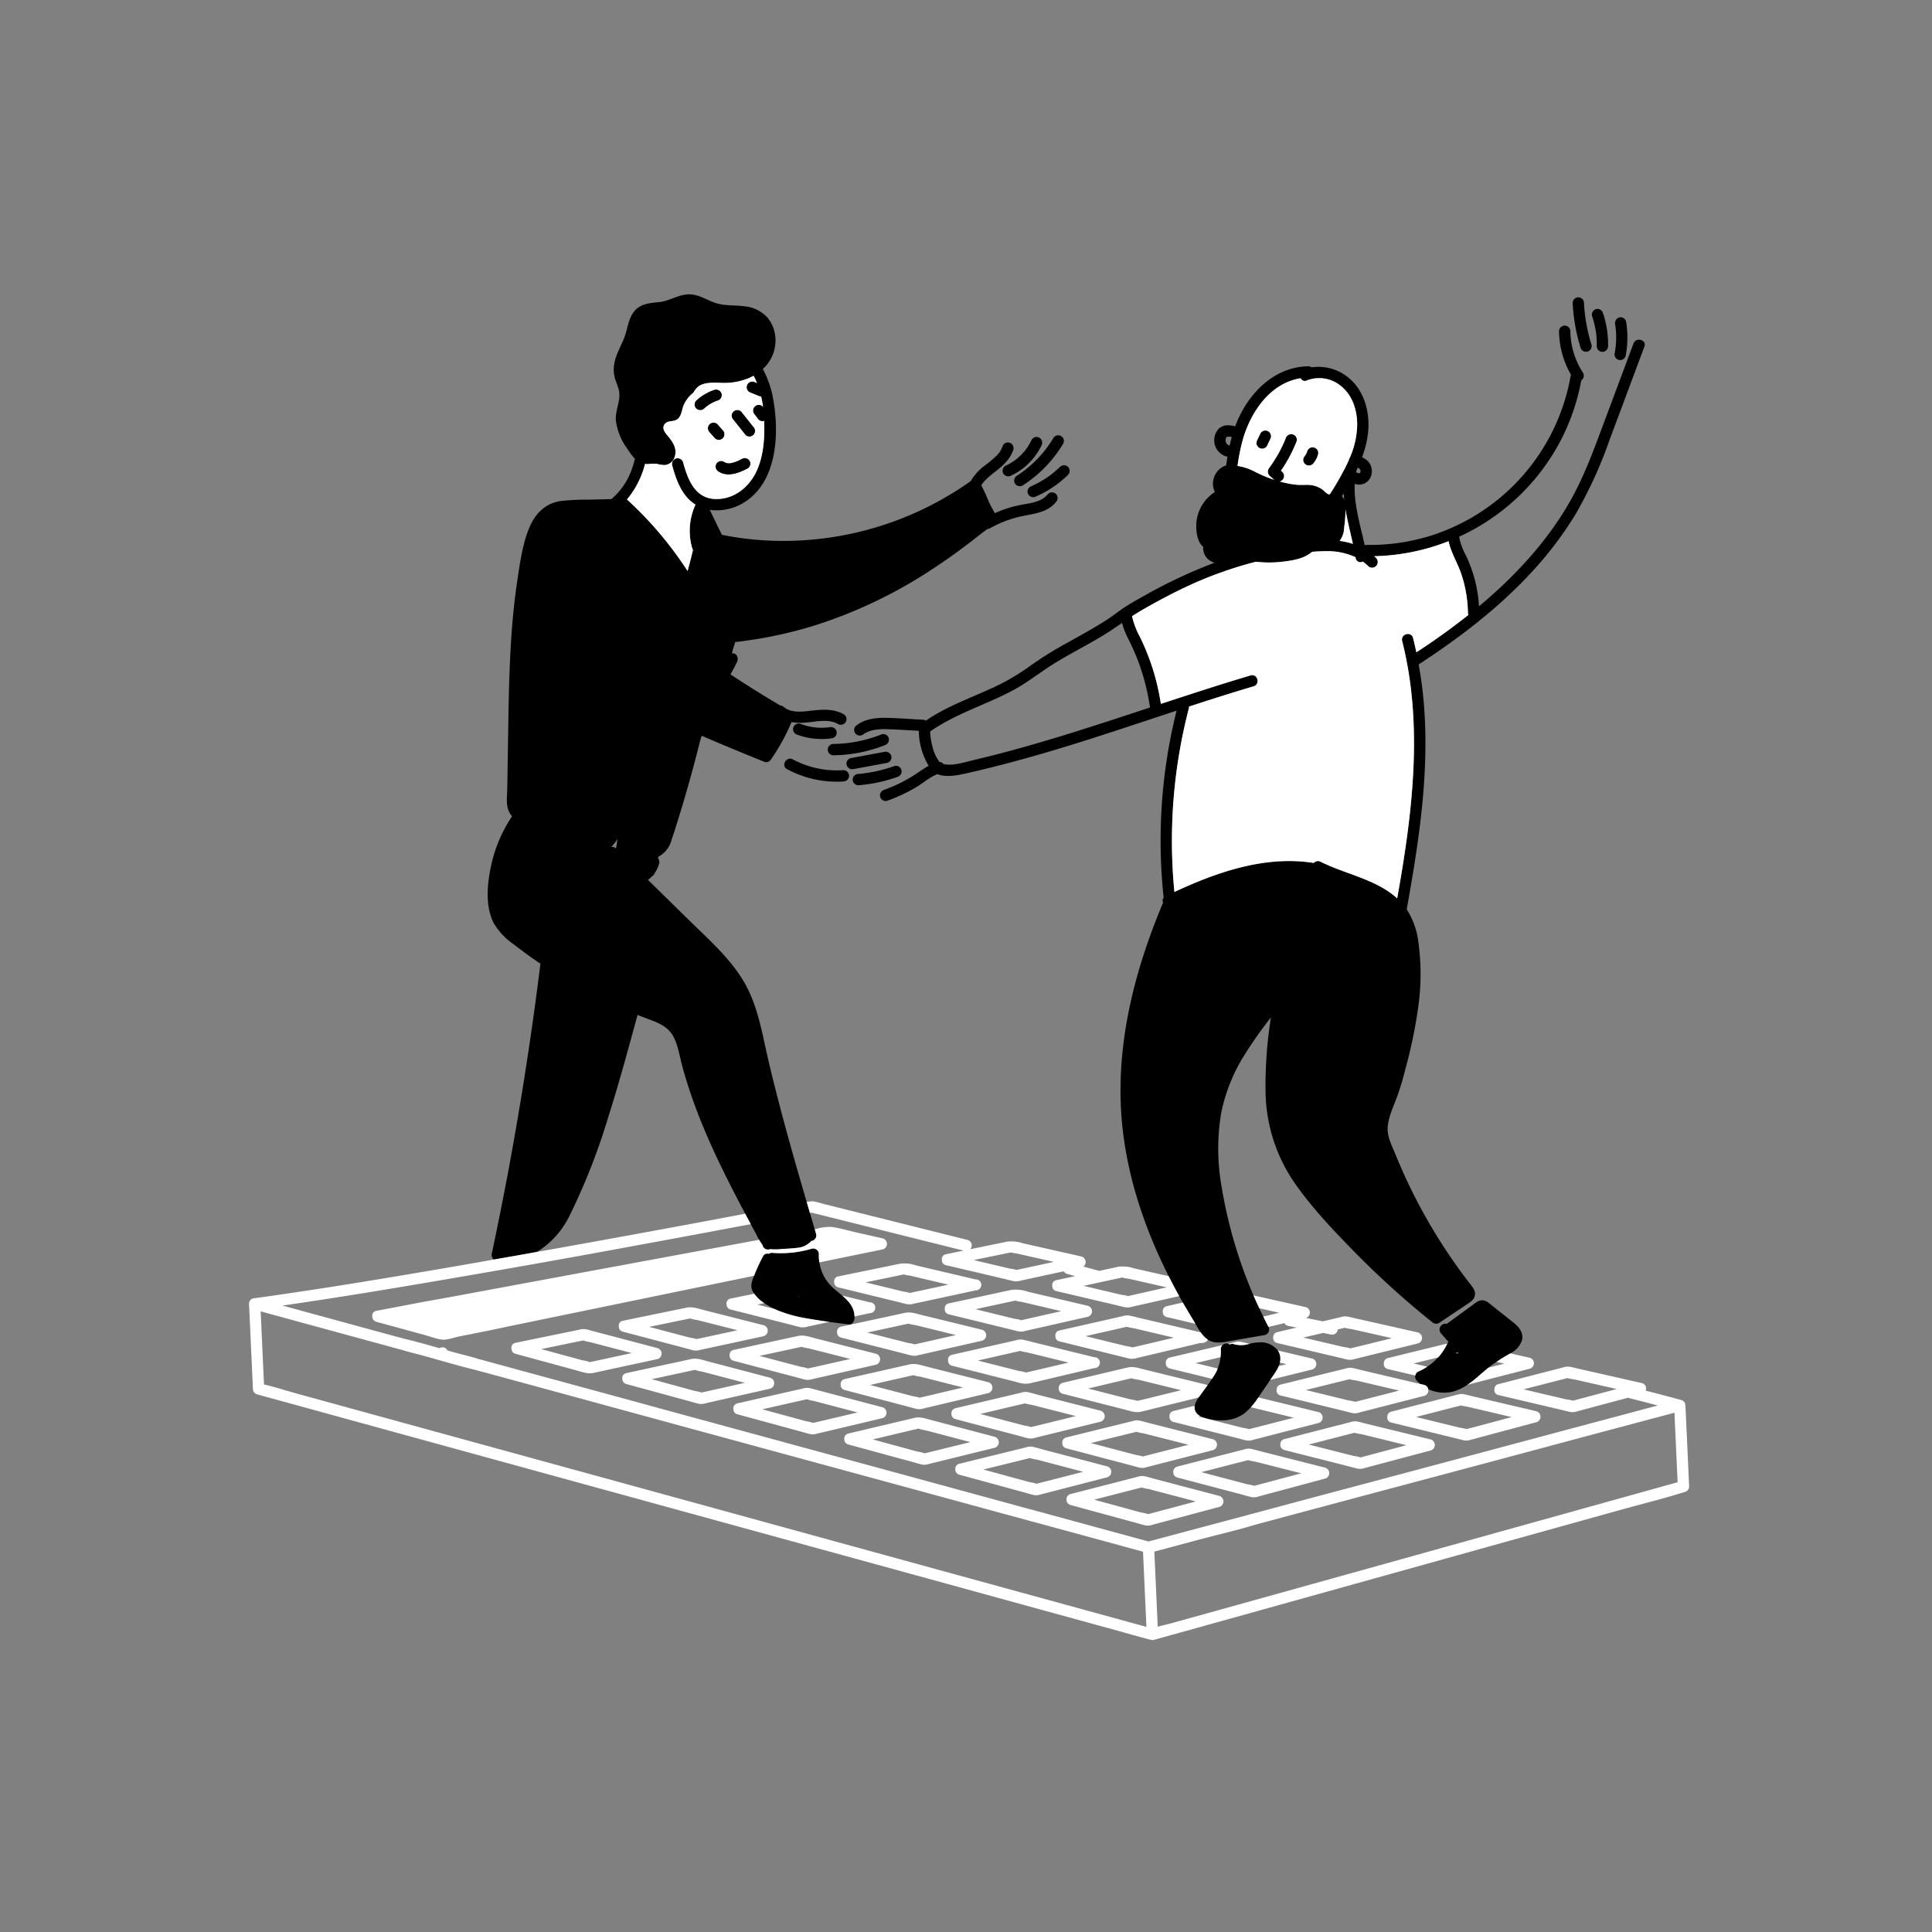 <svg xmlns="http://www.w3.org/2000/svg" xmlns:xlink="http://www.w3.org/1999/xlink" width="512" height="512" viewBox="0 0 512 512"><rect x="0" y="0" width="512" height="512" fill="#808080" stroke="none"/><defs><clipPath id="b"><rect width="512" height="512"/></clipPath></defs><g id="a" clip-path="url(#b)"><g transform="translate(670.69 4537.209)"><path d="M-333.91-4422.01a1.014,1.014,0,0,0-.27-.51,1.057,1.057,0,0,0-.42-.39,1.539,1.539,0,0,0-1.15-.15,1.459,1.459,0,0,0-.9.69l-.86,1.8a1.221,1.221,0,0,0-.17.56,1.109,1.109,0,0,0,.02.6,1.2,1.2,0,0,0,.27.51,1.213,1.213,0,0,0,.42.39,1.564,1.564,0,0,0,1.16.15,1.486,1.486,0,0,0,.9-.69l.85-1.8a1.124,1.124,0,0,0,.18-.56A1.021,1.021,0,0,0-333.91-4422.01Zm12.55,4.64a1.059,1.059,0,0,0-.18-.55,1.153,1.153,0,0,0-.39-.43,1.082,1.082,0,0,0-.51-.26,1.449,1.449,0,0,0-1.15.15,1.523,1.523,0,0,0-.69.9c-.04.12-.09.25-.13.37a5.4,5.4,0,0,1-.48.81,1.148,1.148,0,0,0-.3.46,1.294,1.294,0,0,0-.13.58,1.3,1.3,0,0,0,.13.58,1.176,1.176,0,0,0,.31.48,1.535,1.535,0,0,0,1.06.44,1.523,1.523,0,0,0,1.07-.44,7.17,7.17,0,0,0,.82-1.16,6.4,6.4,0,0,0,.54-1.33A1.217,1.217,0,0,0-321.36-4417.37Zm0,0a1.059,1.059,0,0,0-.18-.55,1.153,1.153,0,0,0-.39-.43,1.082,1.082,0,0,0-.51-.26,1.449,1.449,0,0,0-1.15.15,1.523,1.523,0,0,0-.69.9c-.04.12-.09.25-.13.37a5.4,5.4,0,0,1-.48.81,1.148,1.148,0,0,0-.3.46,1.294,1.294,0,0,0-.13.58,1.3,1.3,0,0,0,.13.58,1.176,1.176,0,0,0,.31.48,1.535,1.535,0,0,0,1.06.44,1.523,1.523,0,0,0,1.07-.44,7.17,7.17,0,0,0,.82-1.16,6.4,6.4,0,0,0,.54-1.33A1.217,1.217,0,0,0-321.36-4417.37Zm-12.55-4.64a1.014,1.014,0,0,0-.27-.51,1.057,1.057,0,0,0-.42-.39,1.539,1.539,0,0,0-1.15-.15,1.459,1.459,0,0,0-.9.69l-.86,1.8a1.221,1.221,0,0,0-.17.56,1.109,1.109,0,0,0,.02.6,1.2,1.2,0,0,0,.27.51,1.213,1.213,0,0,0,.42.39,1.564,1.564,0,0,0,1.16.15,1.486,1.486,0,0,0,.9-.69l.85-1.8a1.124,1.124,0,0,0,.18-.56A1.021,1.021,0,0,0-333.91-4422.01Zm0,0a1.014,1.014,0,0,0-.27-.51,1.057,1.057,0,0,0-.42-.39,1.539,1.539,0,0,0-1.15-.15,1.459,1.459,0,0,0-.9.69l-.86,1.8a1.221,1.221,0,0,0-.17.56,1.109,1.109,0,0,0,.02.6,1.2,1.2,0,0,0,.27.51,1.213,1.213,0,0,0,.42.39,1.564,1.564,0,0,0,1.16.15,1.486,1.486,0,0,0,.9-.69l.85-1.8a1.124,1.124,0,0,0,.18-.56A1.021,1.021,0,0,0-333.91-4422.01Zm12.55,4.64a1.059,1.059,0,0,0-.18-.55,1.153,1.153,0,0,0-.39-.43,1.082,1.082,0,0,0-.51-.26,1.449,1.449,0,0,0-1.15.15,1.523,1.523,0,0,0-.69.9c-.04.12-.09.25-.13.37a5.4,5.4,0,0,1-.48.81,1.148,1.148,0,0,0-.3.46,1.294,1.294,0,0,0-.13.58,1.3,1.3,0,0,0,.13.58,1.176,1.176,0,0,0,.31.48,1.535,1.535,0,0,0,1.06.44,1.523,1.523,0,0,0,1.07-.44,7.17,7.17,0,0,0,.82-1.16,6.4,6.4,0,0,0,.54-1.33A1.217,1.217,0,0,0-321.36-4417.37Zm0,0a1.059,1.059,0,0,0-.18-.55,1.153,1.153,0,0,0-.39-.43,1.082,1.082,0,0,0-.51-.26,1.449,1.449,0,0,0-1.15.15,1.523,1.523,0,0,0-.69.9c-.04.12-.09.25-.13.37a5.4,5.4,0,0,1-.48.81,1.148,1.148,0,0,0-.3.46,1.294,1.294,0,0,0-.13.58,1.3,1.3,0,0,0,.13.58,1.176,1.176,0,0,0,.31.48,1.535,1.535,0,0,0,1.06.44,1.523,1.523,0,0,0,1.07-.44,7.17,7.17,0,0,0,.82-1.16,6.4,6.4,0,0,0,.54-1.33A1.217,1.217,0,0,0-321.36-4417.37Zm-12.55-4.64a1.014,1.014,0,0,0-.27-.51,1.057,1.057,0,0,0-.42-.39,1.539,1.539,0,0,0-1.15-.15,1.459,1.459,0,0,0-.9.69l-.86,1.8a1.221,1.221,0,0,0-.17.56,1.109,1.109,0,0,0,.02.6,1.2,1.2,0,0,0,.27.51,1.213,1.213,0,0,0,.42.39,1.564,1.564,0,0,0,1.16.15,1.486,1.486,0,0,0,.9-.69l.85-1.8a1.124,1.124,0,0,0,.18-.56A1.021,1.021,0,0,0-333.91-4422.01Zm0,0a1.014,1.014,0,0,0-.27-.51,1.057,1.057,0,0,0-.42-.39,1.539,1.539,0,0,0-1.15-.15,1.459,1.459,0,0,0-.9.69l-.86,1.8a1.221,1.221,0,0,0-.17.56,1.109,1.109,0,0,0,.02.6,1.2,1.2,0,0,0,.27.51,1.213,1.213,0,0,0,.42.39,1.564,1.564,0,0,0,1.16.15,1.486,1.486,0,0,0,.9-.69l.85-1.8a1.124,1.124,0,0,0,.18-.56A1.021,1.021,0,0,0-333.91-4422.01Zm12.55,4.64a1.059,1.059,0,0,0-.18-.55,1.153,1.153,0,0,0-.39-.43,1.082,1.082,0,0,0-.51-.26,1.449,1.449,0,0,0-1.15.15,1.523,1.523,0,0,0-.69.9c-.04.12-.09.25-.13.37a5.4,5.4,0,0,1-.48.81,1.148,1.148,0,0,0-.3.46,1.294,1.294,0,0,0-.13.58,1.3,1.3,0,0,0,.13.58,1.176,1.176,0,0,0,.31.48,1.535,1.535,0,0,0,1.06.44,1.523,1.523,0,0,0,1.07-.44,7.17,7.17,0,0,0,.82-1.16,6.4,6.4,0,0,0,.54-1.33A1.217,1.217,0,0,0-321.36-4417.37Zm0,0a1.059,1.059,0,0,0-.18-.55,1.153,1.153,0,0,0-.39-.43,1.082,1.082,0,0,0-.51-.26,1.449,1.449,0,0,0-1.15.15,1.523,1.523,0,0,0-.69.9c-.04.12-.09.25-.13.37a5.4,5.4,0,0,1-.48.81,1.148,1.148,0,0,0-.3.46,1.294,1.294,0,0,0-.13.58,1.3,1.3,0,0,0,.13.58,1.176,1.176,0,0,0,.31.48,1.535,1.535,0,0,0,1.06.44,1.523,1.523,0,0,0,1.07-.44,7.17,7.17,0,0,0,.82-1.16,6.4,6.4,0,0,0,.54-1.33A1.217,1.217,0,0,0-321.36-4417.37Zm-12.82-5.15a1.057,1.057,0,0,0-.42-.39,1.539,1.539,0,0,0-1.15-.15,1.459,1.459,0,0,0-.9.69l-.86,1.8a1.221,1.221,0,0,0-.17.56,1.109,1.109,0,0,0,.02.6,1.2,1.2,0,0,0,.27.51,1.213,1.213,0,0,0,.42.39,1.564,1.564,0,0,0,1.16.15,1.486,1.486,0,0,0,.9-.69l.85-1.8a1.124,1.124,0,0,0,.18-.56,1.021,1.021,0,0,0-.03-.6A1.014,1.014,0,0,0-334.18-4422.52Zm96.38-23.65q-4.035,10.815-8.08,21.64c-2.55,6.82-5.06,13.68-8.66,20.04-6.13,10.82-14.7,20.01-24.2,27.96a36.167,36.167,0,0,0-1.58-8.69,38.222,38.222,0,0,0-1.87-4.76,16.16,16.16,0,0,1-1.78-4.83.879.879,0,0,0-.02-.17,57.328,57.328,0,0,0,26.82-25.34,57.12,57.12,0,0,0,5.54-16.1,1.516,1.516,0,0,0,.46-1.99,20.642,20.642,0,0,1-3.36-11.01,1.5,1.5,0,0,0-1.5-1.5,1.5,1.5,0,0,0-1.5,1.5,23.756,23.756,0,0,0,3.17,11.54,3.168,3.168,0,0,0-.1.33,54.29,54.29,0,0,1-37.05,42.3,54.372,54.372,0,0,1-17.08,2.45,1.649,1.649,0,0,0-.45.06c-1.16-5.35-2.89-10.79-2.63-16.24a4.8,4.8,0,0,0,1,.2,3.312,3.312,0,0,0,2.91-1.46,3.777,3.777,0,0,0,.58-2.66,3.758,3.758,0,0,0-1.39-2.44,5.206,5.206,0,0,0-1.16-.69,26.5,26.5,0,0,0,1.63-6.97c.4-4.8-.9-10.1-4.52-13.49a12.541,12.541,0,0,0-10.5-3.37,1.341,1.341,0,0,0-.9-.28c-9.29.18-16.17,7.52-19.26,15.72-.03.07-.05.14-.08.21a4.723,4.723,0,0,0-1.58-.27,3.531,3.531,0,0,0-2.82.93,4.553,4.553,0,0,0-.52,5.33,4.758,4.758,0,0,0,2.43,1.94,1.01,1.01,0,0,0,.46.05c-.13.78-.25,1.56-.35,2.34a5.108,5.108,0,0,0-3.24,6.46,4.619,4.619,0,0,0,.25.61,10.791,10.791,0,0,0-4.75,6.97c-.42,2.06-.26,6.11,1.66,7.54a3.934,3.934,0,0,0,1.94,3.76,6.269,6.269,0,0,0,1.01.49,131.846,131.846,0,0,0-18.22,8.53c-1.68.93-3.37,1.87-5,2.89-1.81,1.14-3.48,2.52-5.28,3.69-3.36,2.17-6.88,4.07-10.37,6.02a98.4,98.4,0,0,0-10.37,6.49,58.254,58.254,0,0,1-10.45,5.93c-3.47,1.57-7.02,2.98-10.44,4.65q-2.49,1.2-4.84,2.64c-.5.31-.98.66-1.46.99a1.619,1.619,0,0,0-.75-.24c-3.21-.17-6.44-.43-9.66-.5-2.72-.06-5.62.23-7.88,1.9a1.539,1.539,0,0,0-.54,2.05,1.509,1.509,0,0,0,2.05.54c2.02-1.49,4.5-1.56,6.91-1.47,2.66.1,5.31.26,7.97.42v.28a18.628,18.628,0,0,0,2.62,8.99c-1.57.85-3.01,1.98-4.53,2.9a40.457,40.457,0,0,1-7.28,3.47,1.54,1.54,0,0,0-1.05,1.85,1.52,1.52,0,0,0,1.84,1.05,45.145,45.145,0,0,0,7.56-3.51c1.9-1.12,3.7-2.74,5.77-3.56,2.45,1.03,5.98.18,8.22-.33,8.09-1.84,16.08-4.03,24.02-6.42,10.45-3.16,20.78-6.66,31.15-10.07a141.758,141.758,0,0,0-3.43,49.54,1.3,1.3,0,0,0-.15,1.33c-7,16.66-11.8,34.46-11.24,52.66.49,16.2,5.45,31.92,12.72,46.34.82,1.64,1.68,3.26,2.56,4.86.08.14.16.28.23.42l.96,1.71c.85,1.48,1.72,2.94,2.61,4.4.24.38.48.8.72,1.23.42.73.85,1.48,1.35,2.18a7.368,7.368,0,0,0,1.93,2c.02.02.05.03.07.05,2.01,1.28,4.51.57,6.67.19l8.43-1.45a1.523,1.523,0,0,0,1.04-1.88,2.02,2.02,0,0,0-.11-.26l-.03-.06c-.47-.89-.92-1.79-1.36-2.69-.37-.73-.72-1.46-1.05-2.2-.54-1.13-1.05-2.27-1.55-3.41a123.466,123.466,0,0,1-8.42-28.65,57.69,57.69,0,0,1-.16-19.53,45.712,45.712,0,0,1,6.08-15.34,106.6,106.6,0,0,1,7.13-10.13,115.512,115.512,0,0,0-1.43,19.48,43.524,43.524,0,0,0,6.9,23.16c4.51,6.84,10.31,12.95,16.01,18.81a233.763,233.763,0,0,0,21.25,19.29,1.558,1.558,0,0,0,1.82.23l7.18-4.81c.88-.59,1.93-1.16,2.25-2.23.39-1.28-.36-2.24-1.1-3.19a143.906,143.906,0,0,1-8.97-12.93,146.345,146.345,0,0,1-7.49-13.76q-1.71-3.615-3.23-7.32c-.97-2.4-2.5-5.18-2.24-7.83.26-2.62,1.42-5.12,2.36-7.55a72.816,72.816,0,0,0,2.32-7.67,128.289,128.289,0,0,0,3.41-16.49,61.942,61.942,0,0,0,.05-17.04,20.709,20.709,0,0,0-3.11-8.81c3.25-17.99,6.06-36.25,4.54-54.54-.29-3.47-.75-6.93-1.37-10.35,10.78-7.03,21.12-14.91,29.86-24.38a95.514,95.514,0,0,0,11.69-15.38,115.12,115.12,0,0,0,9-19.65q4.65-12.42,9.27-24.83C-234.23-4447.18-237.13-4447.96-237.8-4446.17Zm-72.76,33.06a3.648,3.648,0,0,1,.28.28.835.835,0,0,1,.09.16.474.474,0,0,1,.05.18,1.769,1.769,0,0,1,0,.23.862.862,0,0,1-.05.23l-.09.15-.04.03-.04.03-.05.01h-.24a2.493,2.493,0,0,1-.39-.11,2.678,2.678,0,0,1-.24-.12,3.116,3.116,0,0,1,.08-.44.409.409,0,0,0,.01-.11c.11-.23.22-.46.32-.69C-310.77-4413.23-310.66-4413.17-310.56-4413.11Zm-30.81-7.45c2.08-7.47,7.32-15.15,15.38-16.41a1.178,1.178,0,0,0,1.54.62c.02-.01.05-.02.07-.03a9.048,9.048,0,0,1,9.27,1.65c2.93,2.47,4.1,6.38,4.09,10.11a22.786,22.786,0,0,1-1.95,8.71,1.316,1.316,0,0,0-.27.64c-.37.84-.77,1.66-1.19,2.47-1.16,2.22-2.43,4.43-3.82,6.55-.3.1-.3.1-.72-.15-.51-.32-.93-.87-1.45-1.2a7.146,7.146,0,0,0-2.12-.92c-1.5-.37-3.01-.07-4.53-.22a26.662,26.662,0,0,1-4.5-.87,1.294,1.294,0,0,0,.73-.4,1.509,1.509,0,0,0,0-2.12l-.38-.34a38.305,38.305,0,0,0,4.15-7.79,1.489,1.489,0,0,0-1.04-1.84,1.663,1.663,0,0,0-.38-.05,1.539,1.539,0,0,0-1.47,1.09c-.26.67-.54,1.3-.88,2.02-.34.7-.69,1.39-1.07,2.07a39.861,39.861,0,0,1-2.58,3.99,1.5,1.5,0,0,0,.23,1.82l1.26,1.12a36.754,36.754,0,0,1-4.82-1.99,14.7,14.7,0,0,0-4.91-1.7A50.951,50.951,0,0,1-341.37-4420.56Zm26.89,23.15a31.686,31.686,0,0,0,.35-4.86c.51,3.07,1.3,6.13,1.97,9.2a19.277,19.277,0,0,0-3.52-.8A5.948,5.948,0,0,0-314.48-4397.41Zm-.57-8.3c.14-.25.3-.49.45-.73.03.56.08,1.11.14,1.67A3.05,3.05,0,0,0-315.05-4405.71Zm-30.35-13.72c-.02-.03-.14-.15-.21-.23l-.06-.09c-.05-.08-.09-.16-.13-.24-.01-.04-.03-.08-.04-.12s-.02-.1-.03-.16a2.171,2.171,0,0,1,0-.51c.02-.11.04-.22.07-.33l.01-.03.12-.21a.364.364,0,0,1,.07-.1,5.9,5.9,0,0,1,1.03-.01,2.552,2.552,0,0,1,.27.06l.05.03c-.22.76-.41,1.52-.58,2.28l-.06-.02a.115.115,0,0,0-.03-.02c-.06-.03-.12-.06-.17-.09-.08-.04-.16-.1-.24-.15A.436.436,0,0,0-345.4-4419.43Zm-66.66,83.5c-1.84.44-3.71,1-5.58,1.27a8.8,8.8,0,0,1-3.03-.07,1.336,1.336,0,0,0-1.04-.56,10.753,10.753,0,0,1-1.86-4.03,16.827,16.827,0,0,1-.62-4.04c6.73-4.72,14.73-7.05,21.93-10.9,4.06-2.17,7.61-5.11,11.54-7.48,3.8-2.29,7.73-4.33,11.55-6.58,2-1.18,3.91-2.49,5.83-3.8a21.7,21.7,0,0,0,1.81,4.51c.93,1.9,1.8,3.83,2.54,5.82a59.709,59.709,0,0,1,3.07,12.07C-381.17-4344.69-396.41-4339.64-412.06-4335.93Zm116.72-28.4c-.27-1.27-.55-2.54-.87-3.8-.47-1.87-3.37-1.08-2.89.8,5,19.79,3.26,40.38.03,60.3-.43,2.63-.89,5.27-1.35,7.9-5.61-5.1-13.69-6.39-20.31-9.71a1.465,1.465,0,0,0-1.79.32c-12.8-2.02-25.45,2.34-36.94,7.69a139.522,139.522,0,0,1,3.81-48.58,1.413,1.413,0,0,0,.04-.54q5.745-1.875,11.52-3.68,2.8-.855,5.62-1.7c1.84-.54,1.06-3.44-.8-2.89-7.98,2.37-15.88,4.95-23.78,7.55a60.455,60.455,0,0,0-3.05-11.92c-.73-1.97-1.55-3.89-2.47-5.78a21.959,21.959,0,0,1-2.12-5.53c.93-.6,1.87-1.19,2.83-1.74,3.68-2.12,7.43-4.12,11.27-5.94a104.419,104.419,0,0,1,18.73-6.76c.49.04.98.1,1.5.13a29.842,29.842,0,0,0,5.43-.13c2.77-.32,5.8-.76,7.96-2.64,1.15-.09,2.31-.15,3.45-.16a17.968,17.968,0,0,1,8.05,1.58c.01.08.03.15.04.22a1.284,1.284,0,0,0,1.45,1.1,1.188,1.188,0,0,0,.45-.15,11.1,11.1,0,0,1,1.43,1.22,1.5,1.5,0,0,0,2.12-2.12c-.18-.18-.36-.35-.55-.52a56.961,56.961,0,0,0,19.73-3.98c.63,3.04,2.37,5.73,3.36,8.67a34.015,34.015,0,0,1,1.77,10.34,1.348,1.348,0,0,0,.11.55Q-288.22-4368.965-295.34-4364.33Zm-29.54-49.95a1.535,1.535,0,0,0,1.06.44,1.523,1.523,0,0,0,1.07-.44,7.17,7.17,0,0,0,.82-1.16,6.4,6.4,0,0,0,.54-1.33,1.217,1.217,0,0,0,.03-.6,1.059,1.059,0,0,0-.18-.55,1.153,1.153,0,0,0-.39-.43,1.082,1.082,0,0,0-.51-.26,1.449,1.449,0,0,0-1.15.15,1.523,1.523,0,0,0-.69.9c-.04.12-.09.25-.13.37a5.4,5.4,0,0,1-.48.81,1.148,1.148,0,0,0-.3.46,1.294,1.294,0,0,0-.13.58,1.3,1.3,0,0,0,.13.58A1.176,1.176,0,0,0-324.88-4414.28Zm-12.51-4.62a1.213,1.213,0,0,0,.42.39,1.564,1.564,0,0,0,1.16.15,1.486,1.486,0,0,0,.9-.69l.85-1.8a1.124,1.124,0,0,0,.18-.56,1.021,1.021,0,0,0-.03-.6,1.014,1.014,0,0,0-.27-.51,1.057,1.057,0,0,0-.42-.39,1.539,1.539,0,0,0-1.15-.15,1.459,1.459,0,0,0-.9.69l-.86,1.8a1.221,1.221,0,0,0-.17.56,1.109,1.109,0,0,0,.02.6A1.2,1.2,0,0,0-337.39-4418.9Zm3.48-3.11a1.014,1.014,0,0,0-.27-.51,1.057,1.057,0,0,0-.42-.39,1.539,1.539,0,0,0-1.15-.15,1.459,1.459,0,0,0-.9.69l-.86,1.8a1.221,1.221,0,0,0-.17.56,1.109,1.109,0,0,0,.02.6,1.2,1.2,0,0,0,.27.51,1.213,1.213,0,0,0,.42.39,1.564,1.564,0,0,0,1.16.15,1.486,1.486,0,0,0,.9-.69l.85-1.8a1.124,1.124,0,0,0,.18-.56A1.021,1.021,0,0,0-333.91-4422.01Zm12.55,4.64a1.059,1.059,0,0,0-.18-.55,1.153,1.153,0,0,0-.39-.43,1.082,1.082,0,0,0-.51-.26,1.449,1.449,0,0,0-1.15.15,1.523,1.523,0,0,0-.69.9c-.04.12-.09.25-.13.37a5.4,5.4,0,0,1-.48.81,1.148,1.148,0,0,0-.3.46,1.294,1.294,0,0,0-.13.58,1.3,1.3,0,0,0,.13.58,1.176,1.176,0,0,0,.31.48,1.535,1.535,0,0,0,1.06.44,1.523,1.523,0,0,0,1.07-.44,7.17,7.17,0,0,0,.82-1.16,6.4,6.4,0,0,0,.54-1.33A1.217,1.217,0,0,0-321.36-4417.37Zm0,0a1.059,1.059,0,0,0-.18-.55,1.153,1.153,0,0,0-.39-.43,1.082,1.082,0,0,0-.51-.26,1.449,1.449,0,0,0-1.15.15,1.523,1.523,0,0,0-.69.9c-.04.12-.09.25-.13.37a5.4,5.4,0,0,1-.48.81,1.148,1.148,0,0,0-.3.46,1.294,1.294,0,0,0-.13.58,1.3,1.3,0,0,0,.13.58,1.176,1.176,0,0,0,.31.48,1.535,1.535,0,0,0,1.06.44,1.523,1.523,0,0,0,1.07-.44,7.17,7.17,0,0,0,.82-1.16,6.4,6.4,0,0,0,.54-1.33A1.217,1.217,0,0,0-321.36-4417.37Zm-12.55-4.64a1.014,1.014,0,0,0-.27-.51,1.057,1.057,0,0,0-.42-.39,1.539,1.539,0,0,0-1.15-.15,1.459,1.459,0,0,0-.9.69l-.86,1.8a1.221,1.221,0,0,0-.17.56,1.109,1.109,0,0,0,.02.6,1.2,1.2,0,0,0,.27.51,1.213,1.213,0,0,0,.42.39,1.564,1.564,0,0,0,1.16.15,1.486,1.486,0,0,0,.9-.69l.85-1.8a1.124,1.124,0,0,0,.18-.56A1.021,1.021,0,0,0-333.91-4422.01Zm0,0a1.014,1.014,0,0,0-.27-.51,1.057,1.057,0,0,0-.42-.39,1.539,1.539,0,0,0-1.15-.15,1.459,1.459,0,0,0-.9.69l-.86,1.8a1.221,1.221,0,0,0-.17.56,1.109,1.109,0,0,0,.02.6,1.2,1.2,0,0,0,.27.51,1.213,1.213,0,0,0,.42.39,1.564,1.564,0,0,0,1.16.15,1.486,1.486,0,0,0,.9-.69l.85-1.8a1.124,1.124,0,0,0,.18-.56A1.021,1.021,0,0,0-333.91-4422.01Zm12.55,4.64a1.059,1.059,0,0,0-.18-.55,1.153,1.153,0,0,0-.39-.43,1.082,1.082,0,0,0-.51-.26,1.449,1.449,0,0,0-1.15.15,1.523,1.523,0,0,0-.69.9c-.04.12-.09.25-.13.37a5.4,5.4,0,0,1-.48.81,1.148,1.148,0,0,0-.3.46,1.294,1.294,0,0,0-.13.58,1.3,1.3,0,0,0,.13.58,1.176,1.176,0,0,0,.31.48,1.535,1.535,0,0,0,1.06.44,1.523,1.523,0,0,0,1.07-.44,7.17,7.17,0,0,0,.82-1.16,6.4,6.4,0,0,0,.54-1.33A1.217,1.217,0,0,0-321.36-4417.37Zm0,0a1.059,1.059,0,0,0-.18-.55,1.153,1.153,0,0,0-.39-.43,1.082,1.082,0,0,0-.51-.26,1.449,1.449,0,0,0-1.15.15,1.523,1.523,0,0,0-.69.9c-.04.12-.09.25-.13.37a5.4,5.4,0,0,1-.48.81,1.148,1.148,0,0,0-.3.46,1.294,1.294,0,0,0-.13.58,1.3,1.3,0,0,0,.13.58,1.176,1.176,0,0,0,.31.48,1.535,1.535,0,0,0,1.06.44,1.523,1.523,0,0,0,1.07-.44,7.17,7.17,0,0,0,.82-1.16,6.4,6.4,0,0,0,.54-1.33A1.217,1.217,0,0,0-321.36-4417.37Zm-12.55-4.64a1.014,1.014,0,0,0-.27-.51,1.057,1.057,0,0,0-.42-.39,1.539,1.539,0,0,0-1.15-.15,1.459,1.459,0,0,0-.9.69l-.86,1.8a1.221,1.221,0,0,0-.17.56,1.109,1.109,0,0,0,.02.6,1.2,1.2,0,0,0,.27.51,1.213,1.213,0,0,0,.42.39,1.564,1.564,0,0,0,1.16.15,1.486,1.486,0,0,0,.9-.69l.85-1.8a1.124,1.124,0,0,0,.18-.56A1.021,1.021,0,0,0-333.91-4422.01Zm94.15-30.01a1.5,1.5,0,0,0-1.84-1.05,1.551,1.551,0,0,0-1.09,1.48,1.474,1.474,0,0,0,.04.36c.09.56.15,1.05.2,1.77q.075,1,.06,2.01a20.682,20.682,0,0,1-.38,3.77,1.539,1.539,0,0,0,1.05,1.85,1.519,1.519,0,0,0,1.84-1.05A25.991,25.991,0,0,0-239.76-4452.02Zm-6.12-2.22a1.535,1.535,0,0,0-1.85-1.05,1.52,1.52,0,0,0-1.04,1.85,25.761,25.761,0,0,1,1,4.05c0,.05.05.34.05.37.02.14.04.27.05.41q.06.51.09,1.02c.05.71.06,1.42.05,2.13a1.511,1.511,0,0,0,1.5,1.5,1.531,1.531,0,0,0,1.5-1.5A26.2,26.2,0,0,0-245.88-4454.24Zm-3.06,8.36a45.473,45.473,0,0,1-1.98-11.04,1.538,1.538,0,0,0-1.5-1.5,1.511,1.511,0,0,0-1.5,1.5,48.631,48.631,0,0,0,2.09,11.84,1.524,1.524,0,0,0,1.84,1.05A1.526,1.526,0,0,0-248.94-4445.88Zm-138.71,32.4a1.541,1.541,0,0,0-2.13,0c-.57.55-1.17,1.09-1.79,1.59-.09.08-.18.15-.27.23l-.13.1-.13.1-.22.16c-.34.25-.69.5-1.04.73a28.148,28.148,0,0,1-4.28,2.33,1.509,1.509,0,0,0-.53,2.06,1.537,1.537,0,0,0,2.05.53,28.6,28.6,0,0,0,8.47-5.71A1.528,1.528,0,0,0-387.65-4413.48Zm-1.85-8.17a1.5,1.5,0,0,0-2.05.54,30.416,30.416,0,0,1-9.64,9.97,1.528,1.528,0,0,0-.54,2.05,1.533,1.533,0,0,0,2.05.54,33.664,33.664,0,0,0,10.72-11.04A1.5,1.5,0,0,0-389.5-4421.65Zm-5.73.44a1.514,1.514,0,0,0-2.05.54,16.04,16.04,0,0,1-1.34,2.3c-.06.08-.11.16-.17.23-.02.03-.12.16-.15.2l-.08.1c-.07.09-.14.18-.22.27-.29.34-.59.66-.9.98-.31.3-.62.58-.95.86-.09.07-.17.15-.27.22l-.05.04c-.17.14-.35.26-.52.39a15.609,15.609,0,0,1-2.32,1.32,1.521,1.521,0,0,0-.54,2.06,1.551,1.551,0,0,0,2.06.53,16.9,16.9,0,0,0,8.04-7.99A1.53,1.53,0,0,0-395.23-4421.21Zm-83.52-1.32a1.51,1.51,0,0,0-.38-.66l-1.4-1.58a1.132,1.132,0,0,0-.49-.32,1.16,1.16,0,0,0-.58-.12,1.1,1.1,0,0,0-.57.12,1.132,1.132,0,0,0-.49.32,1.542,1.542,0,0,0-.44,1.06l.06.4a1.567,1.567,0,0,0,.38.66c.47.53.94,1.05,1.4,1.58a1.111,1.111,0,0,0,.49.31,1.027,1.027,0,0,0,.57.13,1.041,1.041,0,0,0,.58-.13,1.111,1.111,0,0,0,.49-.31,1.49,1.49,0,0,0,.43-1.06Zm6.73,7.45a1.533,1.533,0,0,0-2.05-.54c-.24.13-.48.25-.73.37-.12.06-.25.11-.37.17l-.13.06a10.055,10.055,0,0,1-1.5.48c-.1.02-.2.04-.31.06l-.11.01c-.13.01-.26.01-.39.01a2,2,0,0,0-.35-.02l-.08-.02c-.12-.03-.24-.07-.35-.1-.03-.01-.06-.03-.09-.04-.11-.06-.22-.13-.33-.2a1.508,1.508,0,0,0-2.05.53,1.545,1.545,0,0,0,.54,2.06c2.42,1.63,5.45.43,7.76-.78A1.51,1.51,0,0,0-472.02-4415.08Zm1.39-8.33a1.434,1.434,0,0,0-.39-.66l-3.21-4.04a1.5,1.5,0,0,0-1.06-.44,1.54,1.54,0,0,0-1.06.44,1.5,1.5,0,0,0-.44,1.06l.05.4a1.525,1.525,0,0,0,.39.66l3.21,4.04a1.5,1.5,0,0,0,1.06.44,1.5,1.5,0,0,0,1.06-.44,1.5,1.5,0,0,0,.44-1.06Zm-8.83-9.47a1.52,1.52,0,0,0-1.84-1.05,12.769,12.769,0,0,0-4.88,2.87,1.509,1.509,0,0,0,0,2.12,1.547,1.547,0,0,0,2.12,0c.21-.2.43-.38.65-.56a11.2,11.2,0,0,1,2.17-1.27c.24-.09.48-.19.73-.27a1.577,1.577,0,0,0,.9-.68A1.569,1.569,0,0,0-479.46-4432.88Zm32.28,99.77a24.708,24.708,0,0,1-13.41-2.86c-1.7-.91-3.22,1.68-1.51,2.6a27.758,27.758,0,0,0,14.92,3.26,1.531,1.531,0,0,0,1.5-1.5A1.524,1.524,0,0,0-447.18-4333.11Zm-1.83-10.33a1.541,1.541,0,0,0-1.85-1.04l-.09.01-.28.03c-.16.02-.31.03-.47.04-.36.03-.72.05-1.08.05a15.047,15.047,0,0,1-2.02-.1s-.25-.03-.29-.03c-.16-.03-.31-.05-.47-.08-.33-.06-.66-.12-.99-.2a17.277,17.277,0,0,1-2.08-.65,1.5,1.5,0,0,0-1.84,1.05,1.542,1.542,0,0,0,1.04,1.85,18.808,18.808,0,0,0,9.37.92A1.514,1.514,0,0,0-449.01-4343.44Zm17.21,10.28a1.508,1.508,0,0,0-1.84-1.05,37.49,37.49,0,0,1-9.58,2.1,1.531,1.531,0,0,0-1.5,1.5,1.525,1.525,0,0,0,1.5,1.5,39.982,39.982,0,0,0,10.37-2.21A1.534,1.534,0,0,0-431.8-4333.16Zm-2.7-3.74a1.546,1.546,0,0,0-1.84-1.05l-8.92,1.65a1.518,1.518,0,0,0-1.05,1.85,1.557,1.557,0,0,0,1.85,1.05l8.92-1.65A1.512,1.512,0,0,0-434.5-4336.9Zm-.66-4.68a1.5,1.5,0,0,0-1.84-1.04,35.693,35.693,0,0,1-12.82,2.57,1.5,1.5,0,0,0-1.5,1.5,1.5,1.5,0,0,0,1.5,1.5,38,38,0,0,0,13.61-2.68A1.539,1.539,0,0,0-435.16-4341.58Zm165.65,154.95c-1.88-1.52-3.79-3.01-5.68-4.52-.79-.63-1.61-1.46-2.7-1.47-1.11,0-2,.86-2.83,1.47l-6.57,4.78a1.557,1.557,0,0,0-1.86,1.18,1.539,1.539,0,0,0,.34,1.35l1.46,1.65.29.33c.34.31.42.41.22.28-.01-.12-.18.21-.28.41-.06.12-.1.21-.1.21a15.263,15.263,0,0,1-1.91,2.98c-.15.17-.3.35-.46.51a15.246,15.246,0,0,1-2.87,2.45,15.484,15.484,0,0,1-2.47,1.34,1.468,1.468,0,0,0-.7,1,1.547,1.547,0,0,0,.19,1.08,1.4,1.4,0,0,0,.21.27,8.644,8.644,0,0,0,.93.89l1.07.25a1.491,1.491,0,0,1,1.01,1,.424.424,0,0,1,.02.11,9.759,9.759,0,0,0,6.86.57,12.924,12.924,0,0,0,3.54-1.72c1.98-1.32,3.72-3.04,5.56-4.53.1-.09.2-.17.3-.25.6-.45,1.22-.88,1.84-1.29,1.14-.78,2.31-1.49,3.5-2.15a1.359,1.359,0,0,0,.16-.1,6.125,6.125,0,0,0,3.1-3.5C-266.89-4183.97-268.1-4185.49-269.51-4186.63Zm-177.98-7.23c-.86-.75-1.78-1.46-2.59-2.21a11.313,11.313,0,0,1-3.47-6.6,10.463,10.463,0,0,1-.13-2.17,1.5,1.5,0,0,0-1.52-1.5,1.663,1.663,0,0,0-.38.05,28.477,28.477,0,0,1-10.43,1.1,1.33,1.33,0,0,0-.92.25,1.3,1.3,0,0,0-1.57.69,46.252,46.252,0,0,0-2.2,4.74c-.05.13-.11.26-.16.4-.53,1.3-1.09,2.73-.38,4.05a6.251,6.251,0,0,0,.43.7,10.108,10.108,0,0,0,2.66,2.5,17.778,17.778,0,0,0,2.66,1.52c.32.14.63.28.93.41a36.649,36.649,0,0,0,8.23,2.2q2.7.465,5.43.84c1.71.24,3.43.46,5.15.66.85.1,1.44-.77,1.5-1.5a4.055,4.055,0,0,0,.01-.6C-444.27-4190.75-445.77-4192.39-447.49-4193.86Zm-23.14-229.55a1.434,1.434,0,0,0-.39-.66l-3.21-4.04a1.5,1.5,0,0,0-1.06-.44,1.54,1.54,0,0,0-1.06.44,1.5,1.5,0,0,0-.44,1.06l.05.4a1.525,1.525,0,0,0,.39.66l3.21,4.04a1.5,1.5,0,0,0,1.06.44,1.5,1.5,0,0,0,1.06-.44,1.5,1.5,0,0,0,.44-1.06Zm-1.39,8.33a1.533,1.533,0,0,0-2.05-.54c-.24.13-.48.25-.73.37-.12.06-.25.11-.37.17l-.13.06a10.055,10.055,0,0,1-1.5.48c-.1.02-.2.04-.31.06l-.11.01c-.13.01-.26.01-.39.01a2,2,0,0,0-.35-.02l-.08-.02c-.12-.03-.24-.07-.35-.1-.03-.01-.06-.03-.09-.04-.11-.06-.22-.13-.33-.2a1.508,1.508,0,0,0-2.05.53,1.545,1.545,0,0,0,.54,2.06c2.42,1.63,5.45.43,7.76-.78A1.51,1.51,0,0,0-472.02-4415.08Zm-6.73-7.45a1.51,1.51,0,0,0-.38-.66l-1.4-1.58a1.132,1.132,0,0,0-.49-.32,1.16,1.16,0,0,0-.58-.12,1.1,1.1,0,0,0-.57.12,1.132,1.132,0,0,0-.49.32,1.542,1.542,0,0,0-.44,1.06l.06.4a1.567,1.567,0,0,0,.38.66c.47.53.94,1.05,1.4,1.58a1.111,1.111,0,0,0,.49.31,1.027,1.027,0,0,0,.57.13,1.041,1.041,0,0,0,.58-.13,1.111,1.111,0,0,0,.49-.31,1.49,1.49,0,0,0,.43-1.06Zm-.71-10.35a1.52,1.52,0,0,0-1.84-1.05,12.769,12.769,0,0,0-4.88,2.87,1.509,1.509,0,0,0,0,2.12,1.547,1.547,0,0,0,2.12,0c.21-.2.43-.38.65-.56a11.2,11.2,0,0,1,2.17-1.27c.24-.09.48-.19.73-.27a1.577,1.577,0,0,0,.9-.68A1.569,1.569,0,0,0-479.46-4432.88Zm0,0a1.52,1.52,0,0,0-1.84-1.05,12.769,12.769,0,0,0-4.88,2.87,1.509,1.509,0,0,0,0,2.12,1.547,1.547,0,0,0,2.12,0c.21-.2.43-.38.65-.56a11.2,11.2,0,0,1,2.17-1.27c.24-.09.48-.19.73-.27a1.577,1.577,0,0,0,.9-.68A1.569,1.569,0,0,0-479.46-4432.88Zm.71,10.35a1.51,1.51,0,0,0-.38-.66l-1.4-1.58a1.132,1.132,0,0,0-.49-.32,1.16,1.16,0,0,0-.58-.12,1.1,1.1,0,0,0-.57.12,1.132,1.132,0,0,0-.49.32,1.542,1.542,0,0,0-.44,1.06l.06.4a1.567,1.567,0,0,0,.38.66c.47.53.94,1.05,1.4,1.58a1.111,1.111,0,0,0,.49.31,1.027,1.027,0,0,0,.57.13,1.041,1.041,0,0,0,.58-.13,1.111,1.111,0,0,0,.49-.31,1.49,1.49,0,0,0,.43-1.06Zm6.73,7.45a1.533,1.533,0,0,0-2.05-.54c-.24.13-.48.25-.73.37-.12.06-.25.11-.37.17l-.13.06a10.055,10.055,0,0,1-1.5.48c-.1.02-.2.04-.31.06l-.11.01c-.13.01-.26.01-.39.01a2,2,0,0,0-.35-.02l-.08-.02c-.12-.03-.24-.07-.35-.1-.03-.01-.06-.03-.09-.04-.11-.06-.22-.13-.33-.2a1.508,1.508,0,0,0-2.05.53,1.545,1.545,0,0,0,.54,2.06c2.42,1.63,5.45.43,7.76-.78A1.51,1.51,0,0,0-472.02-4415.08Zm1.39-8.33a1.434,1.434,0,0,0-.39-.66l-3.21-4.04a1.5,1.5,0,0,0-1.06-.44,1.54,1.54,0,0,0-1.06.44,1.5,1.5,0,0,0-.44,1.06l.05.4a1.525,1.525,0,0,0,.39.66l3.21,4.04a1.5,1.5,0,0,0,1.06.44,1.5,1.5,0,0,0,1.06-.44,1.5,1.5,0,0,0,.44-1.06Zm0,0a1.434,1.434,0,0,0-.39-.66l-3.21-4.04a1.5,1.5,0,0,0-1.06-.44,1.54,1.54,0,0,0-1.06.44,1.5,1.5,0,0,0-.44,1.06l.05.4a1.525,1.525,0,0,0,.39.66l3.21,4.04a1.5,1.5,0,0,0,1.06.44,1.5,1.5,0,0,0,1.06-.44,1.5,1.5,0,0,0,.44-1.06Zm-1.39,8.33a1.533,1.533,0,0,0-2.05-.54c-.24.13-.48.25-.73.37-.12.06-.25.11-.37.17l-.13.06a10.055,10.055,0,0,1-1.5.48c-.1.02-.2.04-.31.06l-.11.01c-.13.01-.26.01-.39.01a2,2,0,0,0-.35-.02l-.08-.02c-.12-.03-.24-.07-.35-.1-.03-.01-.06-.03-.09-.04-.11-.06-.22-.13-.33-.2a1.508,1.508,0,0,0-2.05.53,1.545,1.545,0,0,0,.54,2.06c2.42,1.63,5.45.43,7.76-.78A1.51,1.51,0,0,0-472.02-4415.08Zm-6.73-7.45a1.51,1.51,0,0,0-.38-.66l-1.4-1.58a1.132,1.132,0,0,0-.49-.32,1.16,1.16,0,0,0-.58-.12,1.1,1.1,0,0,0-.57.12,1.132,1.132,0,0,0-.49.32,1.542,1.542,0,0,0-.44,1.06l.06.4a1.567,1.567,0,0,0,.38.66c.47.53.94,1.05,1.4,1.58a1.111,1.111,0,0,0,.49.31,1.027,1.027,0,0,0,.57.13,1.041,1.041,0,0,0,.58-.13,1.111,1.111,0,0,0,.49-.31,1.49,1.49,0,0,0,.43-1.06Zm-.71-10.35a1.52,1.52,0,0,0-1.84-1.05,12.769,12.769,0,0,0-4.88,2.87,1.509,1.509,0,0,0,0,2.12,1.547,1.547,0,0,0,2.12,0c.21-.2.43-.38.65-.56a11.2,11.2,0,0,1,2.17-1.27c.24-.09.48-.19.73-.27a1.577,1.577,0,0,0,.9-.68A1.569,1.569,0,0,0-479.46-4432.88Zm0,0a1.52,1.52,0,0,0-1.84-1.05,12.769,12.769,0,0,0-4.88,2.87,1.509,1.509,0,0,0,0,2.12,1.547,1.547,0,0,0,2.12,0c.21-.2.43-.38.65-.56a11.2,11.2,0,0,1,2.17-1.27c.24-.09.48-.19.73-.27a1.577,1.577,0,0,0,.9-.68A1.569,1.569,0,0,0-479.46-4432.88Zm.71,10.35a1.51,1.51,0,0,0-.38-.66l-1.4-1.58a1.132,1.132,0,0,0-.49-.32,1.16,1.16,0,0,0-.58-.12,1.1,1.1,0,0,0-.57.12,1.132,1.132,0,0,0-.49.32,1.542,1.542,0,0,0-.44,1.06l.06.4a1.567,1.567,0,0,0,.38.66c.47.53.94,1.05,1.4,1.58a1.111,1.111,0,0,0,.49.31,1.027,1.027,0,0,0,.57.13,1.041,1.041,0,0,0,.58-.13,1.111,1.111,0,0,0,.49-.31,1.49,1.49,0,0,0,.43-1.06Zm6.73,7.45a1.533,1.533,0,0,0-2.05-.54c-.24.13-.48.25-.73.37-.12.06-.25.11-.37.17l-.13.06a10.055,10.055,0,0,1-1.5.48c-.1.02-.2.04-.31.06l-.11.01c-.13.01-.26.01-.39.01a2,2,0,0,0-.35-.02l-.08-.02c-.12-.03-.24-.07-.35-.1-.03-.01-.06-.03-.09-.04-.11-.06-.22-.13-.33-.2a1.508,1.508,0,0,0-2.05.53,1.545,1.545,0,0,0,.54,2.06c2.42,1.63,5.45.43,7.76-.78A1.51,1.51,0,0,0-472.02-4415.08Zm1.39-8.33a1.434,1.434,0,0,0-.39-.66l-3.21-4.04a1.5,1.5,0,0,0-1.06-.44,1.54,1.54,0,0,0-1.06.44,1.5,1.5,0,0,0-.44,1.06l.05.4a1.525,1.525,0,0,0,.39.66l3.21,4.04a1.5,1.5,0,0,0,1.06.44,1.5,1.5,0,0,0,1.06-.44,1.5,1.5,0,0,0,.44-1.06Zm0,0a1.434,1.434,0,0,0-.39-.66l-3.21-4.04a1.5,1.5,0,0,0-1.06-.44,1.54,1.54,0,0,0-1.06.44,1.5,1.5,0,0,0-.44,1.06l.05.4a1.525,1.525,0,0,0,.39.66l3.21,4.04a1.5,1.5,0,0,0,1.06.44,1.5,1.5,0,0,0,1.06-.44,1.5,1.5,0,0,0,.44-1.06Zm-3.44,7.79c-.24.13-.48.25-.73.37-.12.06-.25.11-.37.17l-.13.06a10.055,10.055,0,0,1-1.5.48c-.1.02-.2.04-.31.06l-.11.01c-.13.01-.26.01-.39.01a2,2,0,0,0-.35-.02l-.08-.02c-.12-.03-.24-.07-.35-.1-.03-.01-.06-.03-.09-.04-.11-.06-.22-.13-.33-.2a1.508,1.508,0,0,0-2.05.53,1.545,1.545,0,0,0,.54,2.06c2.42,1.63,5.45.43,7.76-.78a1.51,1.51,0,0,0,.54-2.05A1.533,1.533,0,0,0-474.07-4415.62Zm-6.13-5.01a1.041,1.041,0,0,0,.58-.13,1.111,1.111,0,0,0,.49-.31,1.49,1.49,0,0,0,.43-1.06l-.05-.4a1.51,1.51,0,0,0-.38-.66l-1.4-1.58a1.132,1.132,0,0,0-.49-.32,1.16,1.16,0,0,0-.58-.12,1.1,1.1,0,0,0-.57.12,1.132,1.132,0,0,0-.49.32,1.542,1.542,0,0,0-.44,1.06l.06.4a1.567,1.567,0,0,0,.38.66c.47.53.94,1.05,1.4,1.58a1.111,1.111,0,0,0,.49.31A1.027,1.027,0,0,0-480.2-4420.63Zm-.31-10.41a1.577,1.577,0,0,0,.9-.68,1.569,1.569,0,0,0,.15-1.16,1.52,1.52,0,0,0-1.84-1.05,12.769,12.769,0,0,0-4.88,2.87,1.509,1.509,0,0,0,0,2.12,1.547,1.547,0,0,0,2.12,0c.21-.2.43-.38.65-.56a11.2,11.2,0,0,1,2.17-1.27C-481-4430.86-480.76-4430.96-480.51-4431.04Zm89.67,24.75a1.509,1.509,0,0,0-2.12,0c-1.7,2.16-4.66,2.4-7.18,2.88a31.067,31.067,0,0,0-6.93,2.2c-.22-.5-.53-.97-.79-1.47-.37-.69-.71-1.39-1.01-2.11-.54-1.3-1.11-2.56-1.77-3.8a7.42,7.42,0,0,1,.94-1.23,24.309,24.309,0,0,1,2.77-2.4c2.03-1.58,3.98-3.31,4.79-5.84a1.515,1.515,0,0,0-1.05-1.84,1.51,1.51,0,0,0-1.84,1.04,6.525,6.525,0,0,1-1.74,2.59,33.282,33.282,0,0,1-2.81,2.35,13.746,13.746,0,0,0-3.86,4.21,85.815,85.815,0,0,1-51.05,15.84,81.981,81.981,0,0,1-14.9-1.61c-1.07-2.2-2.13-4.4-3.2-6.6a13.846,13.846,0,0,0,9.95-2.55c8-5.76,8.45-17.99,6.85-26.81a25.623,25.623,0,0,0-2.75-7.98,10.188,10.188,0,0,0,3.36-8.03,9.485,9.485,0,0,0-2.23-5.72,9.449,9.449,0,0,0-6.1-2.88c-2.46-.32-5.02-.08-7.42-.82-2.52-.79-4.7-2.48-7.47-2.33-2.67.15-4.95,1.78-7.6,2.05-2.37.25-4.8.37-6.49,2.3-1.53,1.77-1.79,4.14-2.47,6.29-.78,2.47-2.28,4.69-2.84,7.23a8.946,8.946,0,0,0-.08,3.75c.25,1.31.91,2.49,1.2,3.78.6,2.66-1.02,5.33-.79,8.04a15.8,15.8,0,0,0,2.91,7.3,17.72,17.72,0,0,0,2.12,2.83,23.359,23.359,0,0,1-1.19,3.75,18.18,18.18,0,0,1-5.04,6.94l-6.14.15a60.307,60.307,0,0,0-7.24.35c-4.3.62-7,3.57-8.53,7.47-1.71,4.35-2.36,9.24-3.05,13.83-.76,5.13-1.27,10.28-1.6,15.46-.67,10.49-.72,21.01-.9,31.52-.04,2.64-.09,5.27-.13,7.91-.04,2.2-.49,4.86.82,6.78a6.58,6.58,0,0,0,.46.59,37.023,37.023,0,0,0-5.48,12.72c-1.1,4.91-1.75,11,.64,15.63a17.834,17.834,0,0,0,5.34,5.63c2.19,1.7,4.43,3.34,6.73,4.9.09.07.19.13.28.19q-3.375,27.225-8.38,54.22-2.115,11.34-4.5,22.6a1.478,1.478,0,0,0,.54,1.57q5.64-.975,11.27-1.99c.37-.2.73-.41,1.09-.64a23.454,23.454,0,0,0,7.88-9.36,168.632,168.632,0,0,0,10.08-25.78c2.85-8.94,5.28-18.01,7.76-27.05,1.21.48,2.42.94,3.64,1.4,2.41.9,4.59,1.97,5.85,4.32,1.2,2.25,1.59,4.9,2.23,7.35,2.95,11.19,7.69,21.82,12.91,32.12,1.28,2.51,2.58,5,3.9,7.49.23.44.47.88.7,1.32.26.48.51.96.77,1.44.51.94,1.02,1.88,1.52,2.83q.315.675.69,1.32a14.843,14.843,0,0,0,.89,1.34,1.468,1.468,0,0,0,1.67,1.23c.05-.01.1-.02.16-.03l.23-.06a14.187,14.187,0,0,0,3.26-.07,44.293,44.293,0,0,0,4.46-.35,5.493,5.493,0,0,0,3.17-1.75,1.48,1.48,0,0,0,1.31-1.65,1.57,1.57,0,0,0-.04-.21c-.12-.41-.24-.81-.36-1.22-.43-1.44-.85-2.89-1.28-4.33-.28-.98-.57-1.95-.86-2.93-3.62-12.35-7.14-24.74-10.09-37.27-1.69-7.2-2.8-14.81-6.65-21.26-3.66-6.13-9.16-10.97-14.21-15.92l-11.11-10.9a8.155,8.155,0,0,0,1.08-.95,1.177,1.177,0,0,0,.55-.53l.17-.36a7.7,7.7,0,0,0,1.16-2.54,1.527,1.527,0,0,0-.3-1.32c.05-.17.09-.33.14-.5.12-.05.25-.11.37-.17a7.053,7.053,0,0,0,3.08-4.24c.74-2.11,1.39-4.26,2.05-6.4q2-6.5,3.76-13.04c.59-2.19,1.15-4.38,1.7-6.58.12-.48.31-1.02.47-1.57,5.53,2.4,11.12,4.68,16.69,6.95a1.508,1.508,0,0,0,1.7-.69,55.474,55.474,0,0,0,5.43-9.88,15.119,15.119,0,0,0,3.86.13c2.75-.24,5.89-1.06,8.44.38a1.5,1.5,0,0,0,1.52-2.59c-2.7-1.52-5.74-1.27-8.7-.93-2.31.27-5.28.65-7.2-1a1.413,1.413,0,0,0-.9-.38q-6.705-3.945-13.21-8.25c.62-1.09,1.21-2.2,1.76-3.33.45-.91-.06-2.38-1.3-2.25h-.07c.1-.37.18-.74.27-1.04.17-.63.47-1.38.58-1.94l.46-.05c.82-.1,1.65-.21,2.47-.33a113.52,113.52,0,0,0,17.68-3.88,125.391,125.391,0,0,0,32.03-15.32q4.185-2.76,8.19-5.78c1.38-1.03,2.74-2.09,4.09-3.16.58-.46,1.28-.94,1.94-1.45a1.486,1.486,0,0,0,.68-.2,30.344,30.344,0,0,1,9.72-3.44c2.81-.51,5.9-1.14,7.77-3.51A1.548,1.548,0,0,0-390.84-4406.29Zm-116.61,93.94a1.352,1.352,0,0,0-1.28-.37,13.256,13.256,0,0,0,1.71-2.17C-507.17-4314.04-507.31-4313.21-507.45-4312.35Zm17.8-102.31a1.51,1.51,0,0,0-1.85-1.05,1.505,1.505,0,0,0-1.05,1.85c1.09,3.98,2.61,8.17,6.18,10.38a16.542,16.542,0,0,0-.91,11.44c.06.2.14.41.22.63-.43,1.85-.91,3.7-1.41,5.53a97.161,97.161,0,0,0-16.07-18.97,23.673,23.673,0,0,0,4.8-9.43,4.667,4.667,0,0,0,.74.06,10.923,10.923,0,0,1,2.49-.05,7.56,7.56,0,0,0,2,.3,3.037,3.037,0,0,0,2.56-2.01c.91-2.45-.62-4.33-2.09-6.1-.73-.88-1.3-1.96-.33-2.92.9-.9,2.33-.32,3.32-1.22,1.01-.92,1.03-2.33,1.5-3.52a8.354,8.354,0,0,1,2.44-3.26,1.368,1.368,0,0,0,.42-.59,1.162,1.162,0,0,0,.2-.25c1.45-2.26,4.66-1.96,6.97-1.91a17.084,17.084,0,0,0,7.31-1.27c.42-.18.82-.39,1.22-.61.06.11.13.22.19.33.27.53.51,1.07.73,1.61l-.85-.35a1.118,1.118,0,0,0-.6-.02,1.093,1.093,0,0,0-.56.18,1.484,1.484,0,0,0-.69.9,1.493,1.493,0,0,0,.15,1.15l.23.3a1.466,1.466,0,0,0,.67.39l2.32.95a1.206,1.206,0,0,0,.42.04,26.628,26.628,0,0,1,.5,2.81.911.911,0,0,0-.23-.25,1.013,1.013,0,0,0-.51-.27,1.107,1.107,0,0,0-.6-.03,1.129,1.129,0,0,0-.56.18l-.3.23a1.567,1.567,0,0,0-.38.66l-.06.4a1.54,1.54,0,0,0,.2.76l.99,1.32a1.126,1.126,0,0,0,.39.42,1.013,1.013,0,0,0,.51.27,1.216,1.216,0,0,0,.6.03,1.007,1.007,0,0,0,.25-.05c.01.15.02.29.02.43.13,4.55-.23,9.42-2.35,13.53-2.07,3.99-6,6.9-10.63,6.75C-486.54-4405.13-488.44-4410.2-489.65-4414.66Zm13.3-11.33,3.21,4.04a1.5,1.5,0,0,0,1.06.44,1.5,1.5,0,0,0,1.06-.44,1.5,1.5,0,0,0,.44-1.06l-.05-.4a1.434,1.434,0,0,0-.39-.66l-3.21-4.04a1.5,1.5,0,0,0-1.06-.44,1.54,1.54,0,0,0-1.06.44,1.5,1.5,0,0,0-.44,1.06l.05.4A1.525,1.525,0,0,0-476.35-4425.99Zm-4.51,11.68a1.545,1.545,0,0,0,.54,2.06c2.42,1.63,5.45.43,7.76-.78a1.51,1.51,0,0,0,.54-2.05,1.533,1.533,0,0,0-2.05-.54c-.24.13-.48.25-.73.37-.12.06-.25.11-.37.17l-.13.06a10.055,10.055,0,0,1-1.5.48c-.1.02-.2.04-.31.06l-.11.01c-.13.01-.26.01-.39.01a2,2,0,0,0-.35-.02l-.08-.02c-.12-.03-.24-.07-.35-.1-.03-.01-.06-.03-.09-.04-.11-.06-.22-.13-.33-.2A1.508,1.508,0,0,0-480.86-4414.31Zm.66-6.32a1.041,1.041,0,0,0,.58-.13,1.111,1.111,0,0,0,.49-.31,1.49,1.49,0,0,0,.43-1.06l-.05-.4a1.51,1.51,0,0,0-.38-.66l-1.4-1.58a1.132,1.132,0,0,0-.49-.32,1.16,1.16,0,0,0-.58-.12,1.1,1.1,0,0,0-.57.12,1.132,1.132,0,0,0-.49.32,1.542,1.542,0,0,0-.44,1.06l.06.4a1.567,1.567,0,0,0,.38.66c.47.53.94,1.05,1.4,1.58a1.111,1.111,0,0,0,.49.31A1.027,1.027,0,0,0-480.2-4420.63Zm-.31-10.41a1.577,1.577,0,0,0,.9-.68,1.569,1.569,0,0,0,.15-1.16,1.52,1.52,0,0,0-1.84-1.05,12.769,12.769,0,0,0-4.88,2.87,1.509,1.509,0,0,0,0,2.12,1.547,1.547,0,0,0,2.12,0c.21-.2.43-.38.65-.56a11.2,11.2,0,0,1,2.17-1.27C-481-4430.86-480.76-4430.96-480.51-4431.04Zm1.05-1.84a1.52,1.52,0,0,0-1.84-1.05,12.769,12.769,0,0,0-4.88,2.87,1.509,1.509,0,0,0,0,2.12,1.547,1.547,0,0,0,2.12,0c.21-.2.43-.38.65-.56a11.2,11.2,0,0,1,2.17-1.27c.24-.09.48-.19.73-.27a1.577,1.577,0,0,0,.9-.68A1.569,1.569,0,0,0-479.46-4432.88Zm.71,10.35a1.51,1.51,0,0,0-.38-.66l-1.4-1.58a1.132,1.132,0,0,0-.49-.32,1.16,1.16,0,0,0-.58-.12,1.1,1.1,0,0,0-.57.12,1.132,1.132,0,0,0-.49.32,1.542,1.542,0,0,0-.44,1.06l.06.4a1.567,1.567,0,0,0,.38.66c.47.53.94,1.05,1.4,1.58a1.111,1.111,0,0,0,.49.31,1.027,1.027,0,0,0,.57.13,1.041,1.041,0,0,0,.58-.13,1.111,1.111,0,0,0,.49-.31,1.49,1.49,0,0,0,.43-1.06Zm6.73,7.45a1.533,1.533,0,0,0-2.05-.54c-.24.13-.48.25-.73.37-.12.06-.25.11-.37.17l-.13.06a10.055,10.055,0,0,1-1.5.48c-.1.02-.2.04-.31.06l-.11.01c-.13.01-.26.01-.39.01a2,2,0,0,0-.35-.02l-.08-.02c-.12-.03-.24-.07-.35-.1-.03-.01-.06-.03-.09-.04-.11-.06-.22-.13-.33-.2a1.508,1.508,0,0,0-2.05.53,1.545,1.545,0,0,0,.54,2.06c2.42,1.63,5.45.43,7.76-.78A1.51,1.51,0,0,0-472.02-4415.08Zm1.39-8.33a1.434,1.434,0,0,0-.39-.66l-3.21-4.04a1.5,1.5,0,0,0-1.06-.44,1.54,1.54,0,0,0-1.06.44,1.5,1.5,0,0,0-.44,1.06l.05.4a1.525,1.525,0,0,0,.39.66l3.21,4.04a1.5,1.5,0,0,0,1.06.44,1.5,1.5,0,0,0,1.06-.44,1.5,1.5,0,0,0,.44-1.06Zm0,0a1.434,1.434,0,0,0-.39-.66l-3.21-4.04a1.5,1.5,0,0,0-1.06-.44,1.54,1.54,0,0,0-1.06.44,1.5,1.5,0,0,0-.44,1.06l.05.4a1.525,1.525,0,0,0,.39.66l3.21,4.04a1.5,1.5,0,0,0,1.06.44,1.5,1.5,0,0,0,1.06-.44,1.5,1.5,0,0,0,.44-1.06Zm-1.39,8.33a1.533,1.533,0,0,0-2.05-.54c-.24.13-.48.25-.73.37-.12.06-.25.11-.37.17l-.13.06a10.055,10.055,0,0,1-1.5.48c-.1.02-.2.04-.31.06l-.11.01c-.13.01-.26.01-.39.01a2,2,0,0,0-.35-.02l-.08-.02c-.12-.03-.24-.07-.35-.1-.03-.01-.06-.03-.09-.04-.11-.06-.22-.13-.33-.2a1.508,1.508,0,0,0-2.05.53,1.545,1.545,0,0,0,.54,2.06c2.42,1.63,5.45.43,7.76-.78A1.51,1.51,0,0,0-472.02-4415.08Zm-6.73-7.45a1.51,1.51,0,0,0-.38-.66l-1.4-1.58a1.132,1.132,0,0,0-.49-.32,1.16,1.16,0,0,0-.58-.12,1.1,1.1,0,0,0-.57.12,1.132,1.132,0,0,0-.49.32,1.542,1.542,0,0,0-.44,1.06l.06.4a1.567,1.567,0,0,0,.38.66c.47.53.94,1.05,1.4,1.58a1.111,1.111,0,0,0,.49.31,1.027,1.027,0,0,0,.57.13,1.041,1.041,0,0,0,.58-.13,1.111,1.111,0,0,0,.49-.31,1.49,1.49,0,0,0,.43-1.06Zm-.71-10.35a1.52,1.52,0,0,0-1.84-1.05,12.769,12.769,0,0,0-4.88,2.87,1.509,1.509,0,0,0,0,2.12,1.547,1.547,0,0,0,2.12,0c.21-.2.43-.38.65-.56a11.2,11.2,0,0,1,2.17-1.27c.24-.09.48-.19.73-.27a1.577,1.577,0,0,0,.9-.68A1.569,1.569,0,0,0-479.46-4432.88Zm0,0a1.52,1.52,0,0,0-1.84-1.05,12.769,12.769,0,0,0-4.88,2.87,1.509,1.509,0,0,0,0,2.12,1.547,1.547,0,0,0,2.12,0c.21-.2.43-.38.65-.56a11.2,11.2,0,0,1,2.17-1.27c.24-.09.48-.19.73-.27a1.577,1.577,0,0,0,.9-.68A1.569,1.569,0,0,0-479.46-4432.88Zm.71,10.35a1.51,1.51,0,0,0-.38-.66l-1.4-1.58a1.132,1.132,0,0,0-.49-.32,1.16,1.16,0,0,0-.58-.12,1.1,1.1,0,0,0-.57.12,1.132,1.132,0,0,0-.49.32,1.542,1.542,0,0,0-.44,1.06l.06.4a1.567,1.567,0,0,0,.38.66c.47.53.94,1.05,1.4,1.58a1.111,1.111,0,0,0,.49.31,1.027,1.027,0,0,0,.57.13,1.041,1.041,0,0,0,.58-.13,1.111,1.111,0,0,0,.49-.31,1.49,1.49,0,0,0,.43-1.06Zm6.73,7.45a1.533,1.533,0,0,0-2.05-.54c-.24.13-.48.25-.73.37-.12.06-.25.11-.37.17l-.13.06a10.055,10.055,0,0,1-1.5.48c-.1.02-.2.04-.31.06l-.11.01c-.13.01-.26.01-.39.01a2,2,0,0,0-.35-.02l-.08-.02c-.12-.03-.24-.07-.35-.1-.03-.01-.06-.03-.09-.04-.11-.06-.22-.13-.33-.2a1.508,1.508,0,0,0-2.05.53,1.545,1.545,0,0,0,.54,2.06c2.42,1.63,5.45.43,7.76-.78A1.51,1.51,0,0,0-472.02-4415.08Zm1.39-8.33a1.434,1.434,0,0,0-.39-.66l-3.21-4.04a1.5,1.5,0,0,0-1.06-.44,1.54,1.54,0,0,0-1.06.44,1.5,1.5,0,0,0-.44,1.06l.05.4a1.525,1.525,0,0,0,.39.66l3.21,4.04a1.5,1.5,0,0,0,1.06.44,1.5,1.5,0,0,0,1.06-.44,1.5,1.5,0,0,0,.44-1.06Zm0,0a1.434,1.434,0,0,0-.39-.66l-3.21-4.04a1.5,1.5,0,0,0-1.06-.44,1.54,1.54,0,0,0-1.06.44,1.5,1.5,0,0,0-.44,1.06l.05.4a1.525,1.525,0,0,0,.39.66l3.21,4.04a1.5,1.5,0,0,0,1.06.44,1.5,1.5,0,0,0,1.06-.44,1.5,1.5,0,0,0,.44-1.06Zm-1.39,8.33a1.533,1.533,0,0,0-2.05-.54c-.24.13-.48.25-.73.37-.12.06-.25.11-.37.17l-.13.06a10.055,10.055,0,0,1-1.5.48c-.1.02-.2.04-.31.06l-.11.01c-.13.01-.26.01-.39.01a2,2,0,0,0-.35-.02l-.08-.02c-.12-.03-.24-.07-.35-.1-.03-.01-.06-.03-.09-.04-.11-.06-.22-.13-.33-.2a1.508,1.508,0,0,0-2.05.53,1.545,1.545,0,0,0,.54,2.06c2.42,1.63,5.45.43,7.76-.78A1.51,1.51,0,0,0-472.02-4415.08Zm-6.73-7.45a1.51,1.51,0,0,0-.38-.66l-1.4-1.58a1.132,1.132,0,0,0-.49-.32,1.16,1.16,0,0,0-.58-.12,1.1,1.1,0,0,0-.57.12,1.132,1.132,0,0,0-.49.32,1.542,1.542,0,0,0-.44,1.06l.06.4a1.567,1.567,0,0,0,.38.66c.47.53.94,1.05,1.4,1.58a1.111,1.111,0,0,0,.49.31,1.027,1.027,0,0,0,.57.13,1.041,1.041,0,0,0,.58-.13,1.111,1.111,0,0,0,.49-.31,1.49,1.49,0,0,0,.43-1.06Zm-.71-10.35a1.52,1.52,0,0,0-1.84-1.05,12.769,12.769,0,0,0-4.88,2.87,1.509,1.509,0,0,0,0,2.12,1.547,1.547,0,0,0,2.12,0c.21-.2.43-.38.65-.56a11.2,11.2,0,0,1,2.17-1.27c.24-.09.48-.19.73-.27a1.577,1.577,0,0,0,.9-.68A1.569,1.569,0,0,0-479.46-4432.88Zm147.54,253.76c-.05-.07-.1-.14-.15-.2a5.581,5.581,0,0,0-4.73-2.16,12.162,12.162,0,0,0-2.78.39,7.133,7.133,0,0,1-4.09.11,1.243,1.243,0,0,0-1.11.07,1.23,1.23,0,0,0-.4-.19,1.49,1.49,0,0,0-1.54.36,1.243,1.243,0,0,0-.18.21,1.566,1.566,0,0,0-.27.81,12.2,12.2,0,0,1-.07,2.18,11.887,11.887,0,0,1-.75,3,10.92,10.92,0,0,1-.67,1.43c-.27.44-.55.87-.84,1.3-.38.57-.77,1.14-1.18,1.7-.65.9-1.31,1.8-1.95,2.71-.16.18-.31.37-.45.56a6.218,6.218,0,0,0-1,2.17,1.6,1.6,0,0,0-.05.21,2.6,2.6,0,0,0,1.53,2.52c.01.01.02.02.03.02a13.484,13.484,0,0,0,6.01,1.1,9.746,9.746,0,0,0,5.7-1.87,20.851,20.851,0,0,0,1.66-1.59,20.114,20.114,0,0,0,1.99-2.6c.11-.15.2-.31.3-.47.95-1.39,1.91-2.78,2.86-4.18.43-.63.86-1.26,1.28-1.89a9.637,9.637,0,0,0,.95-1.76,5.4,5.4,0,0,0,.3-.94A3.9,3.9,0,0,0-331.92-4179.12Z"/><path d="M-223.91-4162.06c-.04-.9-.09-1.79-.13-2.68a1.26,1.26,0,0,0-.08-.43,1.279,1.279,0,0,0-.82-.94.851.851,0,0,0-.17-.07l-.03-.01c-3.14-.86-6.3-1.69-9.46-2.49a1.438,1.438,0,0,0-.72-1.91.9.9,0,0,0-.23-.08l-16.57-3.75c-.86-.2-1.72-.42-2.6-.59a3.928,3.928,0,0,0-1.77.2l-9.32,2.4-7.79,2.01a1.336,1.336,0,0,0-1.06,1.37,1.321,1.321,0,0,0,1.06,1.52l16.56,3.9c.86.2,1.72.44,2.6.61a3.727,3.727,0,0,0,1.78-.21l9.32-2.49,4.18-1.12a1.581,1.581,0,0,0,.42.18q3.705.93,7.38,1.9-11.34,3.03-22.69,6.05l-28.03,7.5q-13.98,3.735-27.95,7.46-13.95,3.705-27.88,7.45l-.56.15-.18.04c-.54.13-1.08.29-1.62.44l-7.88,2.1-17.46,4.66-.72.19-25.76-7.02c-1.13-.31-2.26-.63-3.4-.93a.191.191,0,0,1-.07-.01l-.03-.01c-.14-.04-.28-.07-.43-.11-.62-.18-1.24-.34-1.87-.51l-15.21-4.15q-10.11-2.76-20.24-5.52-11.37-3.09-22.75-6.19l-27.62-7.52c-.17-.05-.33-.1-.5-.14-.07-.02-.15-.03-.22-.05l-.8-.22-5.42-1.48-16.51-4.51q-10.14-2.76-20.28-5.52l-14.59-3.97c-.46-.13-.92-.28-1.39-.38a1.8,1.8,0,0,0-.23-.04c-.08-.03-.2-.07-.27-.09-1.89-.62-3.86-1.05-5.77-1.58-.82-.22-1.63-.45-2.44-.68a1.339,1.339,0,0,0-1.3-.82,1.314,1.314,0,0,0-.8.23c-3.09-.89-6.18-1.77-9.3-2.5-.12-.03-.24-.05-.36-.07a.6.6,0,0,0-.08-.04,9.751,9.751,0,0,0-1.18-.32l-5.17-1.41-25.51-6.96c13.94-2,27.83-4.3,41.7-6.67q26.52-4.515,52.96-9.42,14.73-2.7,29.44-5.49c-.26-.48-.51-.96-.77-1.44-.23-.44-.47-.88-.7-1.32q-11.325,2.145-22.66,4.23-16.32,3.015-32.68,5.92-5.625,1.02-11.27,1.99-4.17.75-8.34,1.47c-16.72,2.89-33.45,5.7-50.25,8.1-1.68.24-3.37.48-5.06.71h-.02l-.11.01a1.2,1.2,0,0,0-.85.63,1.249,1.249,0,0,0-.25.82l.9,19.74c.04.93.08,1.87.12,2.8a1.555,1.555,0,0,0,1.1,1.45l6.35,1.74,17.25,4.74,25.52,7.01,31.13,8.55,33.98,9.33,34.41,9.45,31.99,8.78,27.12,7.46,19.51,5.35c3.08.85,6.15,1.76,9.24,2.54.13.03.26.07.4.11h.04a1,1,0,0,0,.25.04c.02,0,.04.01.07.01a1.7,1.7,0,0,0,.44-.05l14.04-3.91,33.7-9.39,40.61-11.32,35.09-9.77c5.67-1.58,11.43-2.98,17.04-4.75l.24-.06a1.518,1.518,0,0,0,1.1-1.45Zm-28.62-4.3c-.43.12-.86.22-1.28.34a13.208,13.208,0,0,0-1.77-.33l-9.65-2.27-1.7-.4,10.31-2.65c.42-.11.85-.21,1.27-.32a15.1,15.1,0,0,0,1.78.32l9.64,2.18,1.71.38Zm-118.7,59.1-17.25-4.74-25.52-7-31.14-8.55-33.97-9.34-34.42-9.45-31.98-8.78-27.13-7.45-19.51-5.36c-2.84-.78-5.7-1.73-8.58-2.38l-.84-18.55-.04-.82,23.08,6.3,12.66,3.45c.37.1.75.22,1.12.31.09.02.18.03.26.04a1.732,1.732,0,0,1,.2.07c1.84.59,3.74,1.02,5.59,1.52,4.67,1.28,9.33,2.71,14.04,3.83.08.02.17.05.26.07.14.04.23.06.3.08.46.16.96.26,1.43.39l6.26,1.7q11.415,3.1,22.84,6.22l27.61,7.53c.26.07.53.16.79.22.07.01.13.03.19.04a5.437,5.437,0,0,0,.54.15l5.24,1.43,16.56,4.51q10.155,2.76,20.31,5.53,10.485,2.85,20.95,5.7l16.2,4.42,6.62,1.8c.6.17,1.2.34,1.8.49.13.03.25.08.38.1l.24.06q13.305,3.615,26.6,7.25l1.76.48.86,18.98c.01.32.03.63.04.94Zm132.24-33.55-33.71,9.39-40.61,11.32-35.09,9.77-11.51,3.2c-1.28.36-2.66.64-3.97,1.02q-.4-9.06-.82-18.11c-.03-.6-.06-1.2-.08-1.8l12.55-3.35c4.71-1.25,9.51-2.34,14.19-3.77l.1-.03c.07-.02.15-.05.25-.07l.66-.18,2.66-.71,9.11-2.44q7.71-2.055,15.43-4.13,13.965-3.72,27.93-7.44,13.935-3.72,27.86-7.46,13.545-3.615,27.1-7.22.375,8.429.77,16.86c.02.52.04,1.04.07,1.56Zm-220.34-52.86c-.02.01-.05.01-.08.02C-459.07-4193.63-458.71-4193.81-459.33-4193.67Zm1.36,5.25c.03-.01.05-.01.07-.02C-458.23-4188.45-458.58-4188.27-457.97-4188.42Zm-1.36-5.25c-.02.01-.05.01-.08.02C-459.07-4193.63-458.71-4193.81-459.33-4193.67Zm1.36,5.25c.03-.01.05-.01.07-.02C-458.23-4188.45-458.58-4188.27-457.97-4188.42Zm173.54,9.67a1.967,1.967,0,0,1-.4.1.6.6,0,0,1-.25-.13.911.911,0,0,0,.19.15.563.563,0,0,0,.38.08C-284.27-4178.61-284.17-4178.86-284.43-4178.75Zm-7.79,9.56a1.491,1.491,0,0,0-1.01-1l-1.07-.25a9.216,9.216,0,0,0,2.1,1.36A.424.424,0,0,0-292.22-4169.19Zm7.79-9.56a1.967,1.967,0,0,1-.4.1.6.6,0,0,1-.25-.13.911.911,0,0,0,.19.15.563.563,0,0,0,.38.08C-284.27-4178.61-284.17-4178.86-284.43-4178.75Zm-73.99-15.4c-.88-1.6-1.74-3.22-2.56-4.86l-9.16-2.07a9.247,9.247,0,0,0-4.24-.42l-5.01,1.09a.488.488,0,0,1-.07-.03c-1.37-.36-2.74-.74-4.1-1.11a1.54,1.54,0,0,0,.24-2.16,1.484,1.484,0,0,0-.74-.51l-15.6-3.52a9.442,9.442,0,0,0-4.19-.41l-8.76,1.8-1.01.21a1.47,1.47,0,0,0,.02-2.08,1.528,1.528,0,0,0-.66-.39l-30.24-7.56-7.56-1.89c-1.02-.25-2.07-.62-3.11-.78a6.3,6.3,0,0,0-1.74.16c.29.98.58,1.95.86,2.93.11-.02.23-.05.34-.08h.02a1.7,1.7,0,0,1,.22-.05c.5-.13.14.08-.22.05.25.07.58.1.74.15l5.73,1.43,33.37,8.34.5.13-4.66.96a1.268,1.268,0,0,0-1.07,1.45v.03a1.307,1.307,0,0,0,1.07,1.41l15.56,3.66c.82.2,1.65.42,2.47.59a4.066,4.066,0,0,0,1.77-.15l8.63-1.87,2.78-.6a1.494,1.494,0,0,0,.86.68c.73.2,1.46.39,2.19.59l-5,1.08a1.313,1.313,0,0,0-1.07,1.49,1.321,1.321,0,0,0,1.07,1.4l15.84,3.72c.82.2,1.64.42,2.47.58a3.761,3.761,0,0,0,1.76-.15l8.75-1.97,3.74-.85C-358.26-4193.87-358.34-4194.01-358.42-4194.15Zm-42.98-6.49c-.62.16-.3-.01.03-.01Zm1.18-.25c-.35.07-.69.14-1.04.22a9.966,9.966,0,0,0-1.73-.33l-9.17-2.16-.5-.12,8.66-1.78c.39-.08.79-.15,1.18-.24a12.509,12.509,0,0,0,1.62.29l9.3,2.1.49.11Zm27.02,2.21c.64-.16.28.03-.06.01Zm1.33,4.97a2.11,2.11,0,0,1-.34.07.67.67,0,0,1,.38-.08Zm1.25-.28c-.37.08-.75.16-1.12.25a12.421,12.421,0,0,0-1.72-.33l-9.44-2.22-.65-.15,9.1-1.97,1.11-.24a11.306,11.306,0,0,0,1.72.31l9.45,2.14.66.15ZM-435.71-4208a1.49,1.49,0,0,0-1-1.01l-6.33-1.43c-2.38-.53-4.79-1.26-7.21-1.62a13.023,13.023,0,0,0-4.52.64c.12.41.24.81.36,1.22a1.57,1.57,0,0,1,.04.21,1.48,1.48,0,0,1-1.31,1.65,5.493,5.493,0,0,1-3.17,1.75,44.293,44.293,0,0,1-4.46.35,14.187,14.187,0,0,1-3.26.07l-.23.06c-.06.01-.11.02-.16.03a1.468,1.468,0,0,1-1.67-1.23,14.843,14.843,0,0,1-.89-1.34l-11.82,2.19-36.65,6.79-31.09,5.77-3.49.64c-.24.05-.5.08-.75.14l-.4.07c-5.23.9-10.45,1.95-15.67,2.93l-1.6.3c-1.5.28-1.35,2.52,0,2.89l12.56,3.43c1.53.42,3.1,1.01,4.67,1.28,1.39.23,3.21-.49,4.56-.77,4.36-.89,8.76-1.71,13.1-2.68a.076.076,0,0,0,.03-.01c.02,0,.05-.01.07-.01s.02-.01.04-.01c.06-.01.14-.03.24-.05l.48-.1,1.96-.4,7.02-1.45q10.95-2.25,21.89-4.51,12.12-2.49,24.26-5c3.08-.63,6.17-1.26,9.25-1.9.05-.14.11-.27.16-.4a46.252,46.252,0,0,1,2.2-4.74,1.3,1.3,0,0,1,1.57-.69,1.33,1.33,0,0,1,.92-.25,28.477,28.477,0,0,0,10.43-1.1,1.663,1.663,0,0,1,.38-.05,1.5,1.5,0,0,1,1.52,1.5,10.463,10.463,0,0,0,.13,2.17l.79-.15,16.05-3.3A1.5,1.5,0,0,0-435.71-4208Zm23.56,9.85-15.82-3.72a9.2,9.2,0,0,0-4.23-.44l-8.73,1.8-7.62,1.56a1.3,1.3,0,0,0-1.07,1.46.076.076,0,0,1,.01.04,1.329,1.329,0,0,0,1.06,1.4l15.83,3.87c.81.2,1.63.43,2.46.6a4.03,4.03,0,0,0,1.76-.14l8.74-1.88,7.61-1.65a1.459,1.459,0,0,0,1.51-1.45A1.429,1.429,0,0,0-412.15-4198.15Zm-18.86-1.35c.64-.15.27.03-.07.01Zm1.33,4.96c-.62.16-.3-.01.03-.01Zm1.25-.27c-.37.08-.74.16-1.1.24a11.489,11.489,0,0,0-1.73-.35l-9.43-2.3-.63-.15,9.06-1.87c.36-.08.73-.14,1.09-.23a10.285,10.285,0,0,0,1.74.34l9.43,2.22.64.15Zm-38.86,9.81a1.544,1.544,0,0,0-1.01-1.01l-16.06-4.07c-1.53-.4-2.85-.9-4.42-.58l-9.02,1.86-7.64,1.57-.13.03-.07.01a1.278,1.278,0,0,0-1.06,1.46.127.127,0,0,0,.01.06,1.347,1.347,0,0,0,1.05,1.37l16.17,4.26c.87.23,1.75.5,2.63.7a3.929,3.929,0,0,0,1.74-.14l9.09-1.96,7.71-1.67A1.522,1.522,0,0,0-467.29-4185Zm-20.02-2.9a.908.908,0,0,1-.33.06A1.46,1.46,0,0,1-487.31-4187.9Zm2.32,5.33c-.37.08-.74.15-1.11.24a11.561,11.561,0,0,0-1.83-.41l-9.59-2.53-1.15-.3,9.86-2.03c.34-.07.68-.13,1.01-.21a11,11,0,0,0,1.97.44l9.54,2.42,1.04.27Zm132.44-1.64a.522.522,0,0,0-.11.05l-16.14-3.8c-.86-.2-1.72-.44-2.58-.61a4.071,4.071,0,0,0-1.8.16l-9.03,2.04-7.71,1.75a1.31,1.31,0,0,0-1.07,1.5,1.333,1.333,0,0,0,1.07,1.39l16.11,3.96c.86.21,1.72.45,2.58.63a3.932,3.932,0,0,0,1.8-.17l9.04-2.14,7.73-1.83c.97,0,1.79-.19,2.04-.93A7.368,7.368,0,0,1-352.55-4184.21Zm-16.83,3.81-1.16.27a13.666,13.666,0,0,0-1.8-.37l-9.53-2.34-1.13-.28,9.76-2.21,1.16-.26a11.14,11.14,0,0,0,1.81.36l9.53,2.25,1.15.27Zm77.18,11.32a.424.424,0,0,0-.02-.11,1.491,1.491,0,0,0-1.01-1l-1.07-.25-15.5-3.65c-.86-.2-1.73-.45-2.6-.62a3.988,3.988,0,0,0-1.78.2l-9.33,2.3-7.8,1.93a1.338,1.338,0,0,0-1.06,1.42,1.328,1.328,0,0,0,1.06,1.47l16.55,4.04c.86.22,1.72.46,2.6.64a3.76,3.76,0,0,0,1.82-.2l9.2-2.36,7.91-2.03A1.5,1.5,0,0,0-292.2-4169.08Zm-18.01,3.04c-.42.11-.85.21-1.27.33a11.5,11.5,0,0,0-1.75-.35l-9.79-2.39-1.6-.39,10.31-2.55c.42-.1.84-.2,1.25-.31a12.177,12.177,0,0,0,1.8.34l9.65,2.27,1.71.4Zm-10.03,4.05a1.51,1.51,0,0,0-1.01-1l-15.96-3.89a20.114,20.114,0,0,1-1.99,2.6l9.67,2.36,1.7.42-10.56,2.71c-.42.11-.84.21-1.25.32a12.991,12.991,0,0,0-1.75-.36l-10.03-2.55-1.7-.43.52-.13a2.6,2.6,0,0,1-1.53-2.52,1.6,1.6,0,0,1,.05-.21l-5.62,1.39a1.344,1.344,0,0,0-1.06,1.48,1.348,1.348,0,0,0,1.06,1.42l16.69,4.23c.89.22,1.79.49,2.69.68a3.715,3.715,0,0,0,1.81-.19l9.27-2.39,7.99-2.05A1.517,1.517,0,0,0-320.24-4161.99Zm-28,7.2a1.544,1.544,0,0,0-1.01-1.01l-16.78-4.25c-.93-.24-1.87-.52-2.81-.71a3.671,3.671,0,0,0-1.8.18l-9.26,2.28-8.2,2.02c-.03.01-.05.02-.08.03a.544.544,0,0,0-.07.02,1.346,1.346,0,0,0-.91,1.47,1.355,1.355,0,0,0,1.06,1.37l16.78,4.42c.93.24,1.87.53,2.81.74a3.787,3.787,0,0,0,1.8-.19l9.26-2.38,8.2-2.1A1.522,1.522,0,0,0-348.24-4154.79Zm-18.35,3.25c-.4.1-.82.2-1.22.31a12.168,12.168,0,0,0-1.88-.41l-10.02-2.64-1.92-.5,10.87-2.68c.41-.1.82-.19,1.22-.3a12.141,12.141,0,0,0,1.88.4l10.02,2.54,1.92.49Zm20.06,11.78a1.509,1.509,0,0,0-1-1.01l-17.15-4.51c-.92-.25-1.84-.54-2.77-.73a3.631,3.631,0,0,0-1.79.18l-9.65,2.48-7.94,2.04a1.331,1.331,0,0,0-.37.12,1.354,1.354,0,0,0-.85,1.46,1.349,1.349,0,0,0,.9,1.3l.06.02a.924.924,0,0,0,.1.04l17.14,4.67c.92.25,1.84.55,2.77.76a3.629,3.629,0,0,0,1.79-.19l9.65-2.58,8.11-2.16A1.516,1.516,0,0,0-346.53-4139.76Zm-18.66,3.49c-.4.11-.8.21-1.2.32a12.48,12.48,0,0,0-1.92-.44l-10.13-2.76-2.29-.63,11.39-2.93,1.2-.3a12.7,12.7,0,0,0,1.92.42l10.13,2.67,2.3.61Zm46.7-10.98a1.544,1.544,0,0,0-1.01-1.01l-16.95-4.3c-.92-.23-1.85-.51-2.79-.71a3.813,3.813,0,0,0-1.8.19l-9.48,2.43-8.17,2.1-.06.03a.555.555,0,0,0-.1.03,1.352,1.352,0,0,0-.9,1.43,1.34,1.34,0,0,0,.92,1.35l.03.02c.04.01.07.03.11.04l16.95,4.46c.93.25,1.86.55,2.8.75a3.667,3.667,0,0,0,1.8-.2l9.47-2.54,8.17-2.19A1.507,1.507,0,0,0-318.49-4147.25Zm-18.55,3.47c-.4.11-.82.21-1.22.33a11.774,11.774,0,0,0-1.85-.4l-10.23-2.7-1.99-.53,11.18-2.87c.41-.1.82-.2,1.22-.31a11.988,11.988,0,0,0,1.85.39l10.22,2.59,2,.51Zm46.53-10.94a1.544,1.544,0,0,0-1.01-1.01l-16.87-4.12c-.89-.22-1.77-.48-2.67-.66a3.813,3.813,0,0,0-1.8.19l-9.5,2.44-7.96,2.05a1.341,1.341,0,0,0-1.06,1.42,1.34,1.34,0,0,0,.92,1.42l.02.01c.04.01.08.03.12.04l16.87,4.28c.89.23,1.77.5,2.67.68a3.556,3.556,0,0,0,1.8-.2l9.5-2.53,7.96-2.12A1.522,1.522,0,0,0-290.51-4154.72Zm-18.35,3.41c-.42.11-.83.21-1.25.33a11.844,11.844,0,0,0-1.88-.4l-9.86-2.5-2.01-.51,10.88-2.8c.41-.11.83-.2,1.24-.32a12.212,12.212,0,0,0,1.89.38l9.86,2.42,2.02.49Zm-186.56-27.62a1.544,1.544,0,0,0-1.01-1.01l-16.3-4.3c-.89-.23-1.77-.5-2.67-.7a4.159,4.159,0,0,0-1.79.12l-8.9,1.83-7.78,1.6a1.708,1.708,0,0,0-.37.1,1.269,1.269,0,0,0-.9,1.48,1.365,1.365,0,0,0,1.05,1.37l16.18,4.4c1.53.42,2.91,1,4.49.67l9-1.95,7.99-1.72A1.522,1.522,0,0,0-495.42-4178.93Zm-20.26-3.13a1.183,1.183,0,0,1-.32.06A1.555,1.555,0,0,1-515.68-4182.06Zm1.11,5.87a1.081,1.081,0,0,1-.27.06.92.92,0,0,1,.34-.08A.19.19,0,0,1-514.57-4176.19Zm1.23-.26c-.33.07-.67.13-1,.21a11.675,11.675,0,0,0-2-.48l-9.74-2.65-1.16-.32,10.08-2.08c.33-.06.66-.13.99-.2a12.084,12.084,0,0,0,1.96.46l9.68,2.54,1.27.34Zm47.76,5.37a1.5,1.5,0,0,0-1.01-1.01l-16.42-4.32c-1.53-.4-2.91-.97-4.48-.64l-9.23,2-7.77,1.68a1.567,1.567,0,0,0-.37.1,1.289,1.289,0,0,0-.9,1.49,1.369,1.369,0,0,0,1.06,1.35l16.49,4.5c.9.24,1.8.53,2.71.74a3.892,3.892,0,0,0,1.76-.13l9.15-2.07,8-1.81A1.511,1.511,0,0,0-465.58-4171.08Zm-20.76-3.15a1.081,1.081,0,0,1,.27-.06.63.63,0,0,1-.32.08C-486.37-4174.21-486.36-4174.22-486.34-4174.23Zm1.43,6.1a1.688,1.688,0,0,1-.32.07.749.749,0,0,1,.37-.08Zm1.28-.29c-.37.09-.75.16-1.12.25a12.325,12.325,0,0,0-1.91-.45l-9.82-2.68-1.51-.41,10.43-2.25c.33-.07.67-.13,1-.21a14.451,14.451,0,0,0,2.07.48l9.66,2.54,1.53.4Zm47.81,5.15a1.51,1.51,0,0,0-1.01-1l-16.57-4.36c-.93-.24-1.85-.52-2.78-.73a3.878,3.878,0,0,0-1.76.13l-9.24,2.09-7.89,1.79a1.208,1.208,0,0,0-.37.1,1.31,1.31,0,0,0-.89,1.48,1.38,1.38,0,0,0,1.06,1.36l16.57,4.51c.92.25,1.84.54,2.78.76a3.629,3.629,0,0,0,1.76-.14l9.24-2.19,8.09-1.91A1.518,1.518,0,0,0-435.82-4163.27Zm-20.95-3.15c.57-.15.29.02-.03.01Zm1.12,6.41a.778.778,0,0,1,.31-.07A1.074,1.074,0,0,1-455.65-4160.01Zm.34-.07h-.02l.02-.01Zm1.24-.3c-.37.08-.74.16-1.11.26a12.514,12.514,0,0,0-1.88-.45l-10.03-2.73-1.58-.43,10.63-2.4c.37-.09.75-.16,1.12-.26a11.881,11.881,0,0,0,1.88.44l10.03,2.63,1.59.42Zm48.01,4.95a1.51,1.51,0,0,0-1-1.01l-16.77-4.42c-1.57-.41-2.92-.97-4.52-.59l-9.47,2.24-7.88,1.86a1.509,1.509,0,0,0-.36.11,1.326,1.326,0,0,0-.88,1.48,1.361,1.361,0,0,0,1.06,1.35l16.78,4.57c.92.25,1.84.54,2.77.75a3.357,3.357,0,0,0,1.75-.14l9.47-2.33,8.05-1.98A1.508,1.508,0,0,0-406.06-4155.43Zm-21.12-3.22c.57-.17.29.03-.05.02Zm1.44,6.62c-.57.18-.29-.03.04-.01Zm1.25-.31c-.36.1-.74.17-1.11.28a11.675,11.675,0,0,0-2.02-.48l-9.87-2.69-1.91-.52,10.96-2.6c.37-.08.75-.16,1.12-.26a12.619,12.619,0,0,0,2.02.47l9.85,2.6,1.92.5Zm48.23,4.74a1.53,1.53,0,0,0-1.01-1l-17-4.47c-.93-.25-1.86-.54-2.8-.74a3.637,3.637,0,0,0-1.79.18l-9.45,2.33-7.97,1.96a1.587,1.587,0,0,0-.37.11,1.333,1.333,0,0,0-.86,1.47,1.346,1.346,0,0,0,1.05,1.36l17.05,4.65c.9.25,1.8.54,2.71.74a3.5,3.5,0,0,0,1.84-.17l9.45-2.43,8.14-2.1A1.518,1.518,0,0,0-376.26-4147.6Zm-19.86,3.65c-.58.19-.27-.02.05-.02C-396.09-4143.96-396.1-4143.96-396.12-4143.95Zm1.37-.36c-.4.1-.81.19-1.21.31a13.353,13.353,0,0,0-1.99-.46l-10-2.73-2.14-.58,11.12-2.74c.4-.1.8-.19,1.2-.3a10.968,10.968,0,0,0,1.87.41l10.26,2.7,2.01.53Zm-13.01-25.6a1.491,1.491,0,0,0-1.01-1l-16.48-4.17c-1.54-.39-2.85-.9-4.42-.54l-9.28,2.1-7.73,1.74a.139.139,0,0,0-.06.02l-.1.02c-.04.01-.08.03-.12.04l-.02.01a1.3,1.3,0,0,0-.92,1.48,1.346,1.346,0,0,0,1.06,1.37l16.48,4.33c.9.23,1.8.51,2.7.71a3.63,3.63,0,0,0,1.73-.15l9.28-2.2,7.88-1.87A1.517,1.517,0,0,0-407.76-4169.91Zm-18.07,2.85c-.37.09-.75.16-1.11.26a12.591,12.591,0,0,0-1.94-.43l-9.66-2.53-1.59-.42,10.36-2.34c.36-.09.74-.16,1.1-.25a11.878,11.878,0,0,0,1.95.41l9.65,2.44,1.6.41Zm-14.4-25.03-7.26-1.77c1.72,1.47,3.22,3.11,3.25,5.53l4.01-.87a1.454,1.454,0,0,0,1.5-1.44A1.426,1.426,0,0,0-440.23-4192.09Zm-16.1,4.36a36.649,36.649,0,0,1-8.23-2.2c-.3-.13-.61-.27-.93-.41l-3.59-.91-.9-.23,1.83-.38a10.108,10.108,0,0,1-2.66-2.5l-6.11,1.26h-.02l-.13.02a1.278,1.278,0,0,0-1.07,1.46.076.076,0,0,0,.01.05,1.341,1.341,0,0,0,1.06,1.39l15.94,4.04c.86.22,1.72.48,2.59.66a3.889,3.889,0,0,0,1.76-.14l5.88-1.27Q-453.63-4187.265-456.33-4187.73Zm18.81,10.29a1.477,1.477,0,0,0-1-1l-16.3-4.15c-1.56-.4-2.87-.9-4.45-.56l-9.07,1.96-7.74,1.68a.363.363,0,0,0-.1.02l-.08.02a1.3,1.3,0,0,0-1.06,1.5v.02a1.346,1.346,0,0,0,1.06,1.37l16.36,4.3c.88.23,1.75.5,2.64.7a3.929,3.929,0,0,0,1.77-.13l9.06-2.05,7.91-1.79A1.512,1.512,0,0,0-437.52-4177.44Zm-19.14,2.92c-.6.17-.3-.02.04-.01Zm1.21-.27c-.36.08-.71.15-1.07.24a11.206,11.206,0,0,0-1.91-.43l-9.82-2.59-1.18-.31,10.05-2.17c.37-.08.75-.15,1.11-.24a12.292,12.292,0,0,0,1.89.41l9.75,2.48,1.29.33Zm46.04-9.01a1.545,1.545,0,0,0-1.01-1.01l-16.17-3.95c-1.53-.38-2.82-.85-4.38-.51l-9.1,1.97-7.72,1.67a1.3,1.3,0,0,0-1.06,1.5v.01a1.332,1.332,0,0,0,1.06,1.38l16.18,4.12c.87.22,1.75.48,2.64.67a3.749,3.749,0,0,0,1.73-.14l9.1-2.07,7.72-1.75A1.521,1.521,0,0,0-409.41-4183.8Zm-17.72,2.61c-.37.08-.75.16-1.13.25a12.341,12.341,0,0,0-1.81-.38l-9.6-2.45-1.19-.3,9.77-2.11c.38-.08.76-.16,1.13-.24a12.511,12.511,0,0,0,1.82.37l9.59,2.35,1.2.29Zm45.77-8.95a1.5,1.5,0,0,0-1.01-1.01l-15.96-3.75a9.374,9.374,0,0,0-4.36-.47l-8.84,1.91-7.72,1.66a1.308,1.308,0,0,0-1.06,1.5v.1a1.319,1.319,0,0,0,1.06,1.3l15.95,3.9c.86.21,1.73.46,2.6.64a4.041,4.041,0,0,0,1.76-.15l8.85-2,7.72-1.75A1.507,1.507,0,0,0-381.36-4190.14Zm-20.14-2.42c.61-.15.27.04-.07.01A.166.166,0,0,0-401.5-4192.56Zm1.37,5.25c-.61.16-.28-.03.06-.02Zm1.17-.27c-.34.08-.69.15-1.02.23a11.926,11.926,0,0,0-1.85-.37l-9.43-2.31-.91-.23,9.5-2.05c.34-.07.68-.14,1.01-.22a11.8,11.8,0,0,0,1.86.36l9.43,2.22.92.22Zm105.06,4.5a1.544,1.544,0,0,0-1.01-1.01l-16.15-3.65c-.86-.2-1.72-.41-2.58-.58a4.018,4.018,0,0,0-1.79.17l-4.7,1.11-4.44-.9a1.508,1.508,0,0,0,.92-1.93,1.535,1.535,0,0,0-.98-.93l-13.88-3.12c.5,1.14,1.01,2.28,1.55,3.41l4.26.97,1,.23-4.21,1c.44.9.89,1.8,1.36,2.69l.03.06,2.27-.54,1.95-.47a1.346,1.346,0,0,0,.9.71c.77.16,1.54.31,2.31.47l-5.11,1.21a1.32,1.32,0,0,0-1.07,1.43,1.326,1.326,0,0,0,1.07,1.46l16.15,3.8c.86.19,1.72.43,2.59.6a3.876,3.876,0,0,0,1.79-.17l9.04-2.23,7.72-1.9A1.522,1.522,0,0,0-293.9-4183.08Zm-17.71,2.92-1.17.28a13.614,13.614,0,0,0-1.8-.35l-9.55-2.24-1.14-.27,5.19-1.23c.68.14,1.36.28,2.03.41a1.541,1.541,0,0,0,1.85-1.04,1.031,1.031,0,0,0,.04-.3l.66-.15,1.18-.28a13.589,13.589,0,0,0,1.8.34l9.54,2.15,1.15.27Zm-43.01-7.46c-.89-1.46-1.76-2.92-2.61-4.4l-4.23.96a1.313,1.313,0,0,0-1.07,1.49,1.321,1.321,0,0,0,1.07,1.4l7.56,1.78C-354.14-4186.82-354.38-4187.24-354.62-4187.62Zm-26.1,10.09-16.36-4.02c-.86-.21-1.71-.45-2.57-.63a4.1,4.1,0,0,0-1.84.17l-8.97,2.03-7.93,1.8a1.324,1.324,0,0,0-1.06,1.51,1.36,1.36,0,0,0,1.06,1.39l16.27,4.11c1.55.39,2.86.91,4.44.54l9.05-2.14,7.91-1.87a1.458,1.458,0,0,0,1.51-1.45A1.415,1.415,0,0,0-380.72-4177.53Zm-16.86,3.79c-.37.09-.75.17-1.12.27a12.017,12.017,0,0,0-1.87-.4l-9.73-2.46-1.26-.32,10.07-2.29,1.14-.26a12.212,12.212,0,0,0,1.8.38l9.66,2.37,1.37.34Zm19.58,11.4a1.545,1.545,0,0,0-1.01-1.01l-16.67-4.25c-.89-.23-1.78-.5-2.68-.69a3.837,3.837,0,0,0-1.81.18l-9.3,2.2-7.85,1.85-.05.01-.11.03c-.03.01-.05.02-.08.03s-.04.01-.07.02a1.324,1.324,0,0,0-.91,1.48,1.345,1.345,0,0,0,1.06,1.36l16.73,4.41c.87.24,1.75.51,2.64.7a3.717,3.717,0,0,0,1.81-.18l9.29-2.28,8-1.97A1.521,1.521,0,0,0-378-4162.34Zm-18.25,3.04c-.38.1-.77.18-1.16.29a10.2,10.2,0,0,0-1.88-.42l-9.9-2.61-1.71-.46,10.6-2.51c.41-.1.82-.18,1.23-.29a11.887,11.887,0,0,0,1.77.38l10.02,2.56,1.7.43Zm45.24-10.95-16.46-4.03c-1.54-.38-2.86-.88-4.42-.51l-9.27,2.19-7.88,1.86a1.342,1.342,0,0,0-1.06,1.52,1.338,1.338,0,0,0,1.06,1.37l16.45,4.2c1.54.4,2.85.92,4.41.53l9.28-2.29,5.82-1.43c.14-.19.29-.38.45-.56.64-.91,1.3-1.81,1.95-2.71A2.485,2.485,0,0,0-351.01-4170.25Zm-17.06,4.02c-.37.09-.76.17-1.13.27a13.976,13.976,0,0,0-1.92-.41l-9.63-2.46-1.6-.4,10.36-2.46c.37-.09.75-.16,1.12-.26a12.68,12.68,0,0,0,1.93.39l9.64,2.37,1.61.4Zm46.15-9.94a1.491,1.491,0,0,0-1.01-1l-9.14-2.15c.05.06.1.13.15.2a3.9,3.9,0,0,1,.4,3l.42.1,1.38.32-2.1.52a9.637,9.637,0,0,1-.95,1.76c-.42.63-.85,1.26-1.28,1.89l3.28-.81,7.84-1.94A1.518,1.518,0,0,0-321.92-4176.17Zm-19.97-5.45a4,4,0,0,0-1.85.18l-1.44.34a1.23,1.23,0,0,1,.4.19,1.243,1.243,0,0,1,1.11-.07,7.133,7.133,0,0,0,4.09-.11C-340.35-4181.27-341.12-4181.48-341.89-4181.62Zm-4.83.88-6,1.42-7.95,1.88a1.327,1.327,0,0,0-1.06,1.49,1.32,1.32,0,0,0,1.06,1.4l11.17,2.74c.29-.43.57-.86.84-1.3a10.92,10.92,0,0,0,.67-1.43l-4.5-1.1-1.37-.33,6.62-1.57a12.2,12.2,0,0,0,.07-2.18,1.566,1.566,0,0,1,.27-.81A1.243,1.243,0,0,1-346.72-4180.74Zm61.89,2.09-.03.01-.03.01a.563.563,0,0,0,.38.08C-284.62-4178.58-284.72-4178.61-284.83-4178.65Zm20.58,2.28a1.524,1.524,0,0,0-1.01-1.01l-5.18-1.17a1.359,1.359,0,0,1-.16.1c-1.19.66-2.36,1.37-3.5,2.15l.59.13,1.46.33-4.19,1.08c-1.84,1.49-3.58,3.21-5.56,4.53l8.73-2.25,7.81-2.01A1.511,1.511,0,0,0-264.25-4176.37Zm-30.81-2.85-7.83,1.93a1.334,1.334,0,0,0-1.06,1.39,1.331,1.331,0,0,0,1.06,1.51l7.26,1.71a1.468,1.468,0,0,1,.7-1,15.484,15.484,0,0,0,2.47-1.34l-2.27-.54-1.35-.31,6.49-1.6c.16-.16.31-.34.46-.51a15.263,15.263,0,0,0,1.91-2.98s.04-.09.1-.21Zm32.55,17.02a1.524,1.524,0,0,0-1.01-1.01l-16.78-3.94c-.86-.2-1.72-.44-2.58-.61a4.176,4.176,0,0,0-1.89.23l-9.19,2.36-8.01,2.06a1.349,1.349,0,0,0-1.06,1.38,1.328,1.328,0,0,0,1.06,1.51l16.66,4.08c.89.22,1.78.47,2.68.66a3.846,3.846,0,0,0,1.81-.2l9.3-2.49,8-2.14A1.522,1.522,0,0,0-262.51-4162.2Zm-18.19,3.38c-.42.11-.85.21-1.27.33a12.658,12.658,0,0,0-1.73-.34l-10.02-2.45-1.69-.42,10.62-2.73,1.26-.32a13.154,13.154,0,0,0,1.77.34l9.88,2.32,1.8.42Zm-187.46-266.42c0-.14-.01-.28-.02-.43a1.007,1.007,0,0,1-.25.05,1.216,1.216,0,0,1-.6-.03,1.013,1.013,0,0,1-.51-.27,1.126,1.126,0,0,1-.39-.42l-.99-1.32a1.54,1.54,0,0,1-.2-.76l.06-.4a1.567,1.567,0,0,1,.38-.66l.3-.23a1.129,1.129,0,0,1,.56-.18,1.107,1.107,0,0,1,.6.03,1.013,1.013,0,0,1,.51.27.911.911,0,0,1,.23.25,26.628,26.628,0,0,0-.5-2.81,1.206,1.206,0,0,1-.42-.04l-2.32-.95a1.466,1.466,0,0,1-.67-.39l-.23-.3a1.493,1.493,0,0,1-.15-1.15,1.484,1.484,0,0,1,.69-.9,1.093,1.093,0,0,1,.56-.18,1.118,1.118,0,0,1,.6.02l.85.35c-.22-.54-.46-1.08-.73-1.61-.06-.11-.13-.22-.19-.33-.4.22-.8.43-1.22.61a17.084,17.084,0,0,1-7.31,1.27c-2.31-.05-5.52-.35-6.97,1.91a1.162,1.162,0,0,1-.2.25,1.368,1.368,0,0,1-.42.59,8.354,8.354,0,0,0-2.44,3.26c-.47,1.19-.49,2.6-1.5,3.52-.99.9-2.42.32-3.32,1.22-.97.96-.4,2.04.33,2.92,1.47,1.77,3,3.65,2.09,6.1a3.037,3.037,0,0,1-2.56,2.01,7.56,7.56,0,0,1-2-.3,10.923,10.923,0,0,0-2.49.05,4.667,4.667,0,0,1-.74-.06,23.673,23.673,0,0,1-4.8,9.43,97.161,97.161,0,0,1,16.07,18.97c.5-1.83.98-3.68,1.41-5.53-.08-.22-.16-.43-.22-.63a16.542,16.542,0,0,1,.91-11.44c-3.57-2.21-5.09-6.4-6.18-10.38a1.505,1.505,0,0,1,1.05-1.85,1.51,1.51,0,0,1,1.85,1.05c1.21,4.46,3.11,9.53,8.51,9.7,4.63.15,8.56-2.76,10.63-6.75C-468.39-4415.82-468.03-4420.69-468.16-4425.24Zm-15.9-3.7a1.547,1.547,0,0,1-2.12,0,1.509,1.509,0,0,1,0-2.12,12.769,12.769,0,0,1,4.88-2.87,1.52,1.52,0,0,1,1.84,1.05,1.569,1.569,0,0,1-.15,1.16,1.577,1.577,0,0,1-.9.68c-.25.08-.49.18-.73.27a11.2,11.2,0,0,0-2.17,1.27C-483.63-4429.32-483.85-4429.14-484.06-4428.94Zm2.8,7.87c-.46-.53-.93-1.05-1.4-1.58a1.567,1.567,0,0,1-.38-.66l-.06-.4a1.542,1.542,0,0,1,.44-1.06,1.132,1.132,0,0,1,.49-.32,1.1,1.1,0,0,1,.57-.12,1.16,1.16,0,0,1,.58.12,1.132,1.132,0,0,1,.49.32l1.4,1.58a1.51,1.51,0,0,1,.38.66l.05.4a1.49,1.49,0,0,1-.43,1.06,1.111,1.111,0,0,1-.49.31,1.041,1.041,0,0,1-.58.13,1.027,1.027,0,0,1-.57-.13A1.111,1.111,0,0,1-481.26-4421.07Zm8.7,8.04c-2.31,1.21-5.34,2.41-7.76.78a1.545,1.545,0,0,1-.54-2.06,1.508,1.508,0,0,1,2.05-.53c.11.07.22.14.33.2.03.01.06.03.09.04.11.03.23.07.35.1l.08.02a2,2,0,0,1,.35.02c.13,0,.26,0,.39-.01l.11-.01c.11-.02.21-.04.31-.06a10.055,10.055,0,0,0,1.5-.48l.13-.06c.12-.06.25-.11.37-.17.25-.12.49-.24.73-.37a1.533,1.533,0,0,1,2.05.54A1.51,1.51,0,0,1-472.56-4413.03Zm1.54-8.92a1.5,1.5,0,0,1-1.06.44,1.5,1.5,0,0,1-1.06-.44l-3.21-4.04a1.525,1.525,0,0,1-.39-.66l-.05-.4a1.5,1.5,0,0,1,.44-1.06,1.54,1.54,0,0,1,1.06-.44,1.5,1.5,0,0,1,1.06.44l3.21,4.04a1.434,1.434,0,0,1,.39.66l.05.4A1.5,1.5,0,0,1-471.02-4421.95Zm174.81,53.82c.32,1.26.6,2.53.87,3.8q7.125-4.62,13.78-9.9a1.348,1.348,0,0,1-.11-.55,34.015,34.015,0,0,0-1.77-10.34c-.99-2.94-2.73-5.63-3.36-8.67a56.961,56.961,0,0,1-19.73,3.98c.19.17.37.34.55.52a1.5,1.5,0,0,1-2.12,2.12,11.1,11.1,0,0,0-1.43-1.22,1.188,1.188,0,0,1-.45.15,1.284,1.284,0,0,1-1.45-1.1c-.01-.07-.03-.14-.04-.22a17.968,17.968,0,0,0-8.05-1.58c-1.14.01-2.3.07-3.45.16-2.16,1.88-5.19,2.32-7.96,2.64a29.842,29.842,0,0,1-5.43.13c-.52-.03-1.01-.09-1.5-.13a104.419,104.419,0,0,0-18.73,6.76c-3.84,1.82-7.59,3.82-11.27,5.94-.96.55-1.9,1.14-2.83,1.74a21.959,21.959,0,0,0,2.12,5.53c.92,1.89,1.74,3.81,2.47,5.78a60.455,60.455,0,0,1,3.05,11.92c7.9-2.6,15.8-5.18,23.78-7.55,1.86-.55,2.64,2.35.8,2.89q-2.82.84-5.62,1.7-5.775,1.8-11.52,3.68a1.413,1.413,0,0,1-.04.54,139.522,139.522,0,0,0-3.81,48.58c11.49-5.35,24.14-9.71,36.94-7.69a1.465,1.465,0,0,1,1.79-.32c6.62,3.32,14.7,4.61,20.31,9.71.46-2.63.92-5.27,1.35-7.9,3.23-19.92,4.97-40.51-.03-60.3C-299.58-4369.21-296.68-4370-296.21-4368.13Zm-18.9-66.6a9.048,9.048,0,0,0-9.27-1.65c-.02.01-.05.02-.07.03a1.178,1.178,0,0,1-1.54-.62c-8.06,1.26-13.3,8.94-15.38,16.41a50.951,50.951,0,0,0-1.36,6.83,14.7,14.7,0,0,1,4.91,1.7,36.754,36.754,0,0,0,4.82,1.99l-1.26-1.12a1.5,1.5,0,0,1-.23-1.82,39.861,39.861,0,0,0,2.58-3.99c.38-.68.73-1.37,1.07-2.07.34-.72.62-1.35.88-2.02a1.539,1.539,0,0,1,1.47-1.09,1.663,1.663,0,0,1,.38.05,1.489,1.489,0,0,1,1.04,1.84,38.305,38.305,0,0,1-4.15,7.79l.38.34a1.509,1.509,0,0,1,0,2.12,1.294,1.294,0,0,1-.73.4,26.662,26.662,0,0,0,4.5.87c1.52.15,3.03-.15,4.53.22a7.146,7.146,0,0,1,2.12.92c.52.33.94.88,1.45,1.2.42.25.42.25.72.15,1.39-2.12,2.66-4.33,3.82-6.55.42-.81.82-1.63,1.19-2.47a1.316,1.316,0,0,1,.27-.64,22.786,22.786,0,0,0,1.95-8.71C-311.01-4428.35-312.18-4432.26-315.11-4434.73Zm-18.77,13.32a1.124,1.124,0,0,1-.18.56l-.85,1.8a1.486,1.486,0,0,1-.9.69,1.564,1.564,0,0,1-1.16-.15,1.213,1.213,0,0,1-.42-.39,1.2,1.2,0,0,1-.27-.51,1.109,1.109,0,0,1-.02-.6,1.221,1.221,0,0,1,.17-.56l.86-1.8a1.459,1.459,0,0,1,.9-.69,1.539,1.539,0,0,1,1.15.15,1.057,1.057,0,0,1,.42.39,1.014,1.014,0,0,1,.27.51A1.021,1.021,0,0,1-333.88-4421.41Zm12.49,4.64a6.4,6.4,0,0,1-.54,1.33,7.17,7.17,0,0,1-.82,1.16,1.523,1.523,0,0,1-1.07.44,1.535,1.535,0,0,1-1.06-.44,1.176,1.176,0,0,1-.31-.48,1.3,1.3,0,0,1-.13-.58,1.294,1.294,0,0,1,.13-.58,1.148,1.148,0,0,1,.3-.46,5.4,5.4,0,0,0,.48-.81c.04-.12.09-.25.13-.37a1.523,1.523,0,0,1,.69-.9,1.449,1.449,0,0,1,1.15-.15,1.082,1.082,0,0,1,.51.26,1.153,1.153,0,0,1,.39.43,1.059,1.059,0,0,1,.18.55A1.217,1.217,0,0,1-321.39-4416.77Zm9.23,23.7a19.277,19.277,0,0,0-3.52-.8,5.948,5.948,0,0,0,1.2-3.54,31.686,31.686,0,0,0,.35-4.86C-313.62-4399.2-312.83-4396.14-312.16-4393.07Z" fill="#fff"/></g></g></svg>